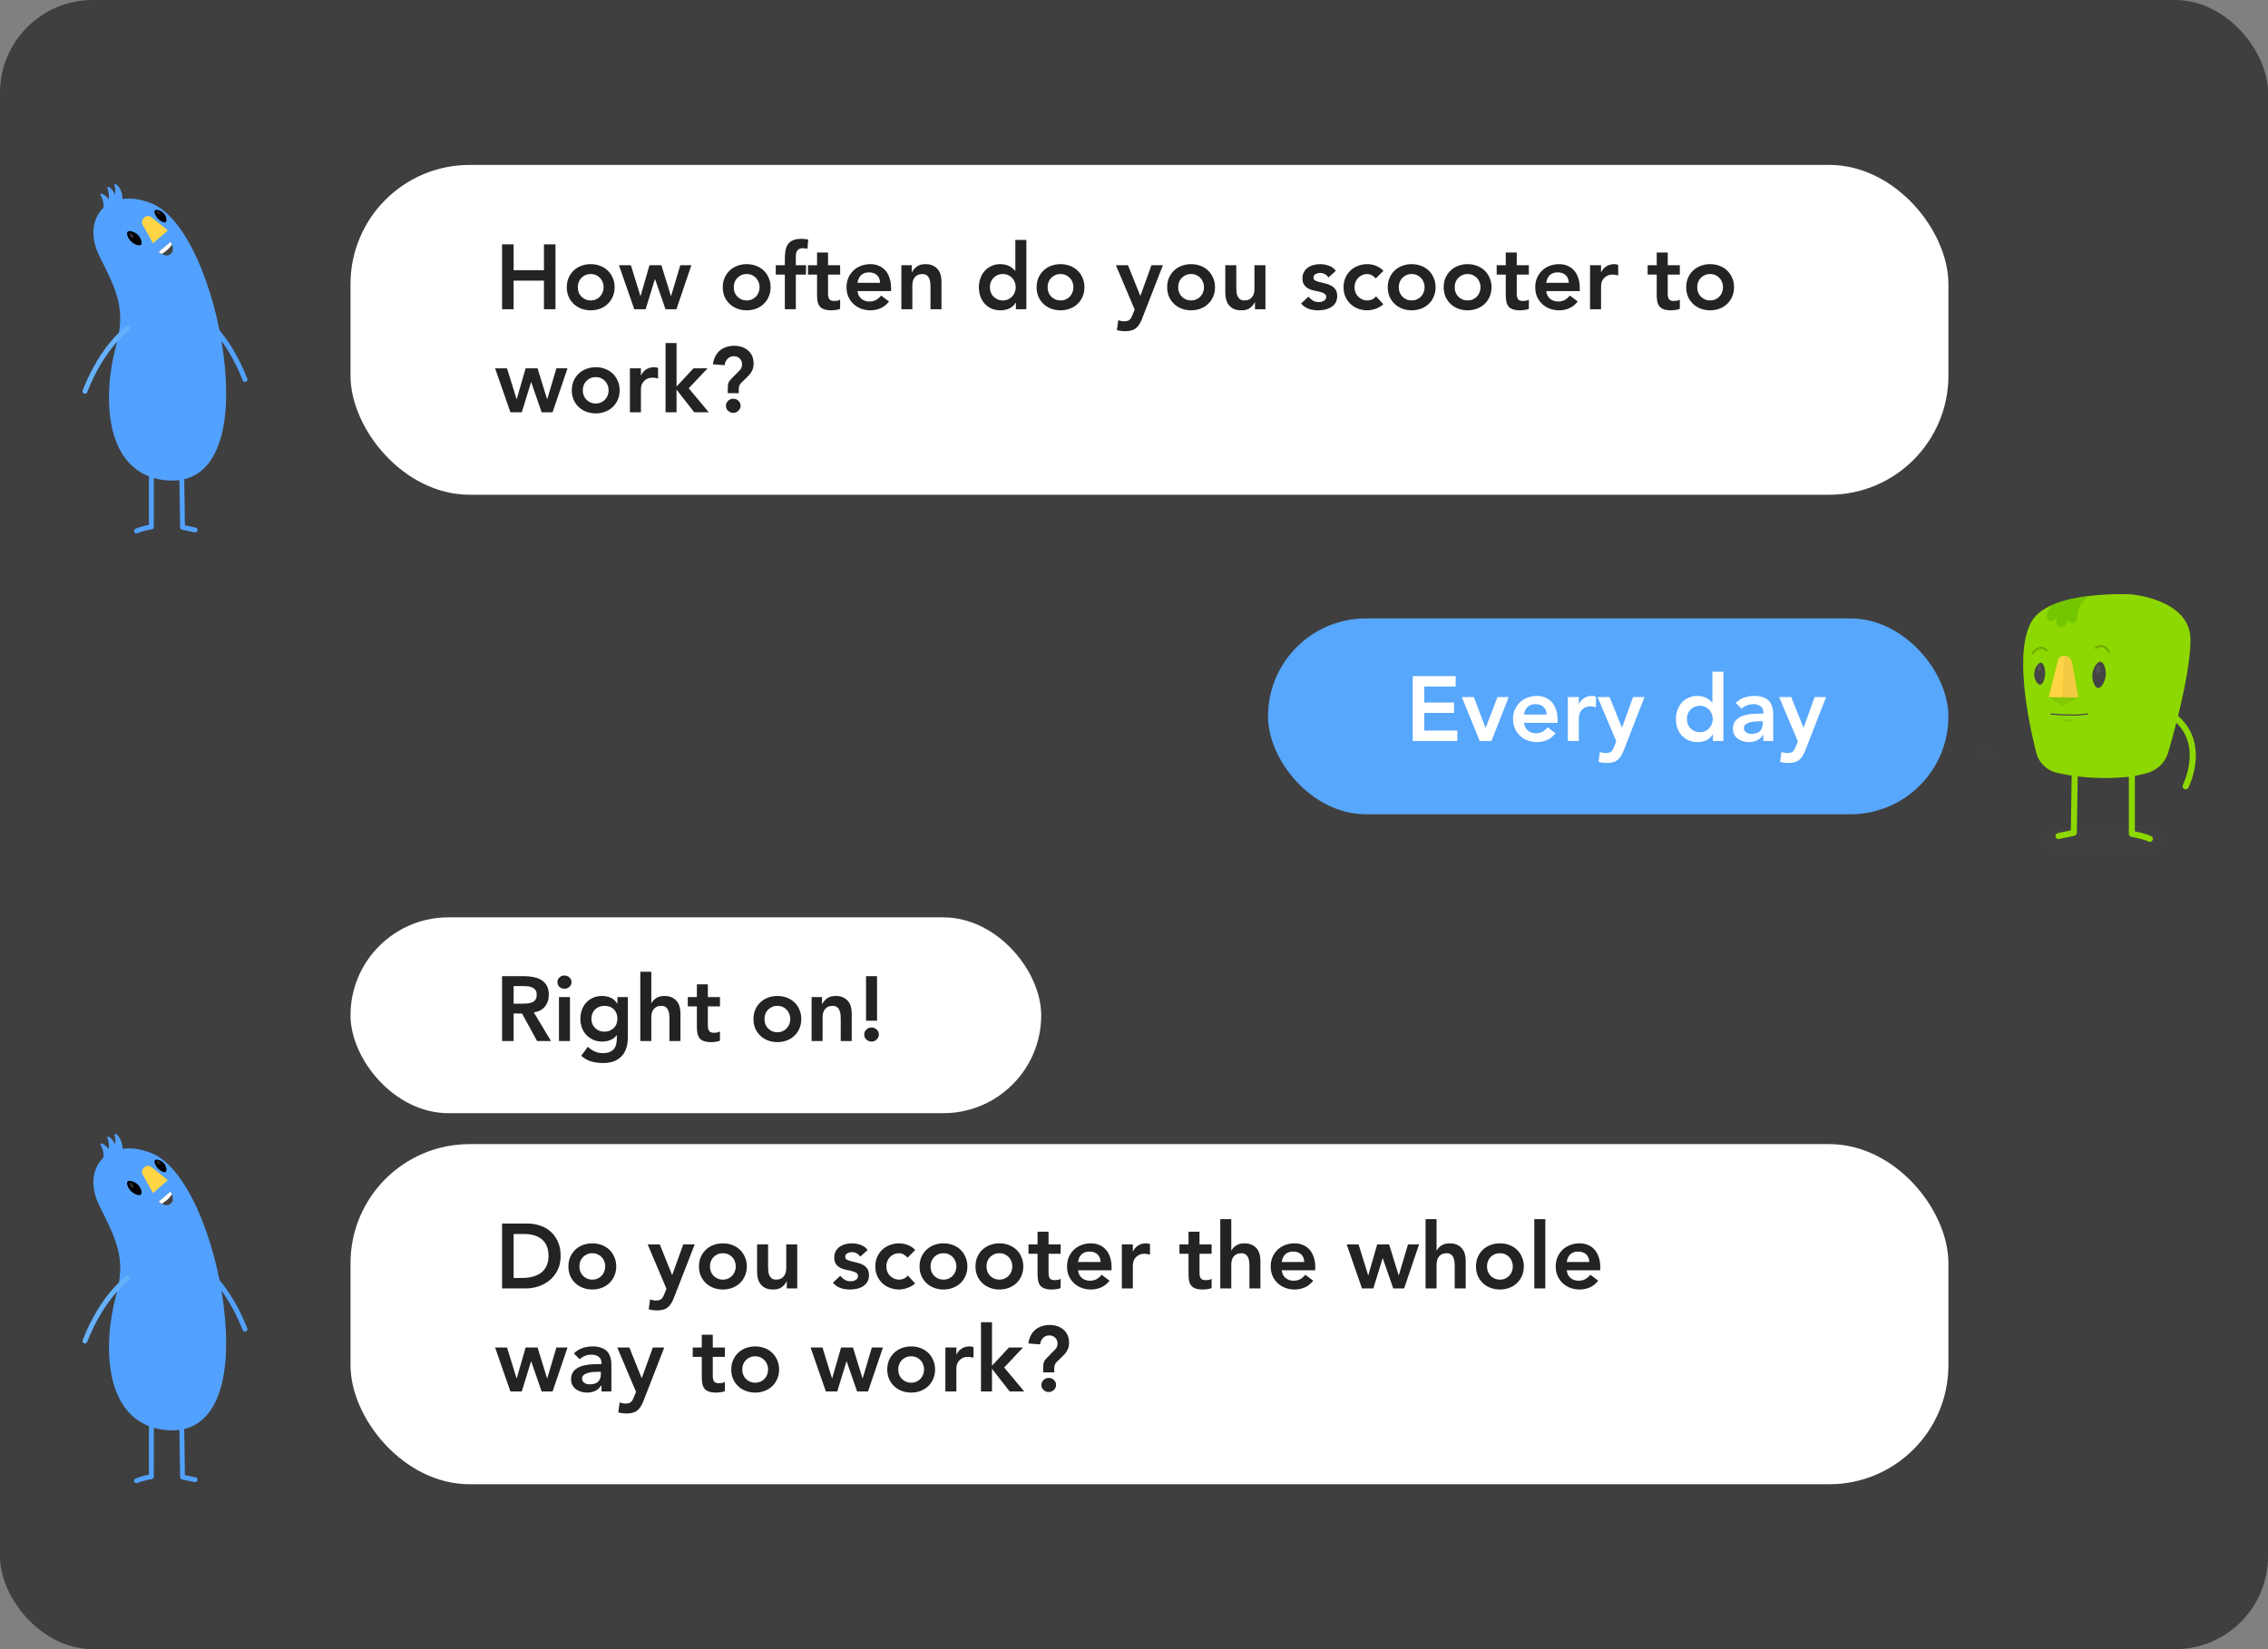 <svg width="220" height="160" viewBox="0 0 220 160" fill="none" xmlns="http://www.w3.org/2000/svg">
<rect x="0" y="0" width="220" height="160" fill="#808080" stroke="none"/>
<rect width="220" height="160" rx="9" fill="#3F3F3F"/>
<rect x="34" y="16" width="155" height="32" rx="11.556" fill="white"/>
<path d="M48.702 23.707H49.822V26.213H52.764V23.707H53.884V30H52.764V27.227H49.822V30H48.702V23.707ZM54.98 27.867C54.98 27.529 55.039 27.224 55.157 26.951C55.282 26.673 55.448 26.436 55.655 26.24C55.863 26.044 56.108 25.893 56.393 25.787C56.677 25.68 56.98 25.627 57.3 25.627C57.62 25.627 57.922 25.68 58.206 25.787C58.491 25.893 58.737 26.044 58.944 26.24C59.151 26.436 59.315 26.673 59.433 26.951C59.557 27.224 59.62 27.529 59.62 27.867C59.62 28.204 59.557 28.513 59.433 28.791C59.315 29.064 59.151 29.298 58.944 29.493C58.737 29.689 58.491 29.84 58.206 29.947C57.922 30.053 57.62 30.107 57.3 30.107C56.98 30.107 56.677 30.053 56.393 29.947C56.108 29.84 55.863 29.689 55.655 29.493C55.448 29.298 55.282 29.064 55.157 28.791C55.039 28.513 54.98 28.204 54.98 27.867ZM56.046 27.867C56.046 28.033 56.073 28.193 56.126 28.347C56.186 28.501 56.269 28.637 56.375 28.756C56.488 28.874 56.621 28.969 56.775 29.04C56.929 29.111 57.104 29.147 57.3 29.147C57.495 29.147 57.67 29.111 57.824 29.04C57.978 28.969 58.108 28.874 58.215 28.756C58.328 28.637 58.411 28.501 58.464 28.347C58.523 28.193 58.553 28.033 58.553 27.867C58.553 27.701 58.523 27.541 58.464 27.387C58.411 27.233 58.328 27.096 58.215 26.978C58.108 26.859 57.978 26.764 57.824 26.693C57.67 26.622 57.495 26.587 57.3 26.587C57.104 26.587 56.929 26.622 56.775 26.693C56.621 26.764 56.488 26.859 56.375 26.978C56.269 27.096 56.186 27.233 56.126 27.387C56.073 27.541 56.046 27.701 56.046 27.867ZM60.041 25.733H61.196L62.121 28.72H62.138L63.001 25.733H64.156L65.081 28.72H65.098L65.987 25.733H67.063L65.614 30H64.556L63.543 27.084H63.525L62.627 30H61.525L60.041 25.733ZM70.11 27.867C70.11 27.529 70.169 27.224 70.288 26.951C70.412 26.673 70.578 26.436 70.785 26.24C70.993 26.044 71.239 25.893 71.523 25.787C71.808 25.68 72.11 25.627 72.43 25.627C72.75 25.627 73.052 25.68 73.337 25.787C73.621 25.893 73.867 26.044 74.074 26.24C74.282 26.436 74.445 26.673 74.563 26.951C74.688 27.224 74.75 27.529 74.75 27.867C74.75 28.204 74.688 28.513 74.563 28.791C74.445 29.064 74.282 29.298 74.074 29.493C73.867 29.689 73.621 29.84 73.337 29.947C73.052 30.053 72.75 30.107 72.43 30.107C72.11 30.107 71.808 30.053 71.523 29.947C71.239 29.84 70.993 29.689 70.785 29.493C70.578 29.298 70.412 29.064 70.288 28.791C70.169 28.513 70.11 28.204 70.11 27.867ZM71.177 27.867C71.177 28.033 71.203 28.193 71.257 28.347C71.316 28.501 71.399 28.637 71.505 28.756C71.618 28.874 71.751 28.969 71.905 29.04C72.059 29.111 72.234 29.147 72.43 29.147C72.625 29.147 72.8 29.111 72.954 29.04C73.108 28.969 73.239 28.874 73.345 28.756C73.458 28.637 73.541 28.501 73.594 28.347C73.654 28.193 73.683 28.033 73.683 27.867C73.683 27.701 73.654 27.541 73.594 27.387C73.541 27.233 73.458 27.096 73.345 26.978C73.239 26.859 73.108 26.764 72.954 26.693C72.8 26.622 72.625 26.587 72.43 26.587C72.234 26.587 72.059 26.622 71.905 26.693C71.751 26.764 71.618 26.859 71.505 26.978C71.399 27.096 71.316 27.233 71.257 27.387C71.203 27.541 71.177 27.701 71.177 27.867ZM76.131 26.64H75.251V25.733H76.131V25.129C76.131 24.833 76.151 24.566 76.193 24.329C76.234 24.086 76.311 23.878 76.424 23.707C76.543 23.535 76.706 23.404 76.913 23.316C77.12 23.221 77.39 23.173 77.722 23.173C77.965 23.173 78.19 23.194 78.397 23.236L78.326 24.142C78.249 24.124 78.175 24.11 78.104 24.098C78.033 24.086 77.959 24.08 77.882 24.08C77.734 24.08 77.615 24.104 77.526 24.151C77.437 24.198 77.366 24.264 77.313 24.347C77.266 24.424 77.233 24.516 77.215 24.622C77.203 24.729 77.197 24.841 77.197 24.96V25.733H78.184V26.64H77.197V30H76.131V26.64ZM78.376 26.64V25.733H79.256V24.498H80.322V25.733H81.496V26.64H80.322V28.507C80.322 28.72 80.361 28.889 80.438 29.013C80.521 29.138 80.681 29.2 80.918 29.2C81.013 29.2 81.117 29.191 81.229 29.173C81.342 29.15 81.431 29.114 81.496 29.067V29.964C81.383 30.018 81.244 30.053 81.078 30.071C80.918 30.095 80.776 30.107 80.651 30.107C80.367 30.107 80.133 30.074 79.949 30.009C79.771 29.95 79.629 29.858 79.522 29.733C79.422 29.603 79.351 29.443 79.309 29.253C79.273 29.064 79.256 28.844 79.256 28.596V26.64H78.376ZM83.182 28.24C83.217 28.56 83.342 28.809 83.555 28.987C83.768 29.164 84.026 29.253 84.328 29.253C84.595 29.253 84.817 29.2 84.995 29.093C85.179 28.981 85.339 28.841 85.475 28.676L86.24 29.253C85.991 29.561 85.712 29.781 85.404 29.911C85.096 30.041 84.773 30.107 84.435 30.107C84.115 30.107 83.813 30.053 83.528 29.947C83.244 29.84 82.998 29.689 82.791 29.493C82.583 29.298 82.417 29.064 82.293 28.791C82.174 28.513 82.115 28.204 82.115 27.867C82.115 27.529 82.174 27.224 82.293 26.951C82.417 26.673 82.583 26.436 82.791 26.24C82.998 26.044 83.244 25.893 83.528 25.787C83.813 25.68 84.115 25.627 84.435 25.627C84.731 25.627 85.001 25.68 85.244 25.787C85.493 25.887 85.703 26.036 85.875 26.231C86.053 26.427 86.189 26.67 86.284 26.96C86.385 27.244 86.435 27.573 86.435 27.947V28.24H83.182ZM85.368 27.44C85.362 27.126 85.265 26.88 85.075 26.702C84.885 26.518 84.622 26.427 84.284 26.427C83.964 26.427 83.709 26.518 83.519 26.702C83.336 26.886 83.223 27.132 83.182 27.44H85.368ZM87.433 25.733H88.446V26.418H88.464C88.564 26.204 88.719 26.021 88.926 25.867C89.133 25.707 89.415 25.627 89.77 25.627C90.055 25.627 90.295 25.674 90.49 25.769C90.692 25.864 90.855 25.988 90.979 26.142C91.104 26.296 91.193 26.474 91.246 26.676C91.299 26.877 91.326 27.087 91.326 27.307V30H90.259V27.84C90.259 27.721 90.253 27.591 90.242 27.449C90.23 27.301 90.197 27.164 90.144 27.04C90.096 26.91 90.019 26.803 89.913 26.72C89.806 26.631 89.661 26.587 89.477 26.587C89.299 26.587 89.148 26.616 89.024 26.676C88.905 26.735 88.804 26.815 88.722 26.916C88.644 27.016 88.588 27.132 88.553 27.262C88.517 27.393 88.499 27.529 88.499 27.671V30H87.433V25.733ZM98.545 29.36H98.527C98.373 29.621 98.165 29.81 97.905 29.929C97.644 30.047 97.362 30.107 97.06 30.107C96.728 30.107 96.432 30.05 96.171 29.938C95.917 29.819 95.697 29.659 95.514 29.458C95.33 29.256 95.191 29.019 95.096 28.747C95.001 28.474 94.954 28.181 94.954 27.867C94.954 27.553 95.004 27.259 95.105 26.987C95.206 26.714 95.345 26.477 95.522 26.276C95.706 26.074 95.925 25.917 96.18 25.804C96.435 25.686 96.714 25.627 97.016 25.627C97.217 25.627 97.395 25.647 97.549 25.689C97.703 25.73 97.84 25.784 97.958 25.849C98.077 25.914 98.177 25.985 98.26 26.062C98.343 26.133 98.411 26.204 98.465 26.276H98.491V23.28H99.558V30H98.545V29.36ZM96.02 27.867C96.02 28.033 96.047 28.193 96.1 28.347C96.159 28.501 96.243 28.637 96.349 28.756C96.462 28.874 96.595 28.969 96.749 29.04C96.903 29.111 97.078 29.147 97.274 29.147C97.469 29.147 97.644 29.111 97.798 29.04C97.952 28.969 98.082 28.874 98.189 28.756C98.302 28.637 98.385 28.501 98.438 28.347C98.497 28.193 98.527 28.033 98.527 27.867C98.527 27.701 98.497 27.541 98.438 27.387C98.385 27.233 98.302 27.096 98.189 26.978C98.082 26.859 97.952 26.764 97.798 26.693C97.644 26.622 97.469 26.587 97.274 26.587C97.078 26.587 96.903 26.622 96.749 26.693C96.595 26.764 96.462 26.859 96.349 26.978C96.243 27.096 96.159 27.233 96.1 27.387C96.047 27.541 96.02 27.701 96.02 27.867ZM100.553 27.867C100.553 27.529 100.612 27.224 100.73 26.951C100.855 26.673 101.021 26.436 101.228 26.24C101.436 26.044 101.681 25.893 101.966 25.787C102.25 25.68 102.553 25.627 102.873 25.627C103.193 25.627 103.495 25.68 103.779 25.787C104.064 25.893 104.31 26.044 104.517 26.24C104.724 26.436 104.887 26.673 105.006 26.951C105.13 27.224 105.193 27.529 105.193 27.867C105.193 28.204 105.13 28.513 105.006 28.791C104.887 29.064 104.724 29.298 104.517 29.493C104.31 29.689 104.064 29.84 103.779 29.947C103.495 30.053 103.193 30.107 102.873 30.107C102.553 30.107 102.25 30.053 101.966 29.947C101.681 29.84 101.436 29.689 101.228 29.493C101.021 29.298 100.855 29.064 100.73 28.791C100.612 28.513 100.553 28.204 100.553 27.867ZM101.619 27.867C101.619 28.033 101.646 28.193 101.699 28.347C101.758 28.501 101.841 28.637 101.948 28.756C102.061 28.874 102.194 28.969 102.348 29.04C102.502 29.111 102.677 29.147 102.873 29.147C103.068 29.147 103.243 29.111 103.397 29.04C103.551 28.969 103.681 28.874 103.788 28.756C103.901 28.637 103.984 28.501 104.037 28.347C104.096 28.193 104.126 28.033 104.126 27.867C104.126 27.701 104.096 27.541 104.037 27.387C103.984 27.233 103.901 27.096 103.788 26.978C103.681 26.859 103.551 26.764 103.397 26.693C103.243 26.622 103.068 26.587 102.873 26.587C102.677 26.587 102.502 26.622 102.348 26.693C102.194 26.764 102.061 26.859 101.948 26.978C101.841 27.096 101.758 27.233 101.699 27.387C101.646 27.541 101.619 27.701 101.619 27.867ZM108.244 25.733H109.417L110.608 28.693H110.626L111.693 25.733H112.804L110.786 30.916C110.709 31.117 110.623 31.292 110.528 31.44C110.439 31.594 110.333 31.721 110.208 31.822C110.084 31.929 109.936 32.006 109.764 32.053C109.598 32.107 109.396 32.133 109.159 32.133C108.881 32.133 108.608 32.098 108.341 32.027L108.475 31.067C108.558 31.096 108.644 31.12 108.733 31.138C108.827 31.162 108.922 31.173 109.017 31.173C109.147 31.173 109.257 31.162 109.346 31.138C109.435 31.114 109.509 31.076 109.568 31.022C109.633 30.975 109.687 30.91 109.728 30.827C109.77 30.75 109.814 30.655 109.861 30.542L110.066 30.036L108.244 25.733ZM113.218 27.867C113.218 27.529 113.277 27.224 113.395 26.951C113.52 26.673 113.686 26.436 113.893 26.24C114.1 26.044 114.346 25.893 114.631 25.787C114.915 25.68 115.218 25.627 115.538 25.627C115.858 25.627 116.16 25.68 116.444 25.787C116.729 25.893 116.975 26.044 117.182 26.24C117.389 26.436 117.552 26.673 117.671 26.951C117.795 27.224 117.858 27.529 117.858 27.867C117.858 28.204 117.795 28.513 117.671 28.791C117.552 29.064 117.389 29.298 117.182 29.493C116.975 29.689 116.729 29.84 116.444 29.947C116.16 30.053 115.858 30.107 115.538 30.107C115.218 30.107 114.915 30.053 114.631 29.947C114.346 29.84 114.1 29.689 113.893 29.493C113.686 29.298 113.52 29.064 113.395 28.791C113.277 28.513 113.218 28.204 113.218 27.867ZM114.284 27.867C114.284 28.033 114.311 28.193 114.364 28.347C114.423 28.501 114.506 28.637 114.613 28.756C114.726 28.874 114.859 28.969 115.013 29.04C115.167 29.111 115.342 29.147 115.538 29.147C115.733 29.147 115.908 29.111 116.062 29.04C116.216 28.969 116.346 28.874 116.453 28.756C116.566 28.637 116.649 28.501 116.702 28.347C116.761 28.193 116.791 28.033 116.791 27.867C116.791 27.701 116.761 27.541 116.702 27.387C116.649 27.233 116.566 27.096 116.453 26.978C116.346 26.859 116.216 26.764 116.062 26.693C115.908 26.622 115.733 26.587 115.538 26.587C115.342 26.587 115.167 26.622 115.013 26.693C114.859 26.764 114.726 26.859 114.613 26.978C114.506 27.096 114.423 27.233 114.364 27.387C114.311 27.541 114.284 27.701 114.284 27.867ZM122.75 30H121.736V29.316H121.718C121.618 29.529 121.464 29.716 121.256 29.876C121.049 30.03 120.767 30.107 120.412 30.107C120.127 30.107 119.884 30.062 119.683 29.973C119.487 29.878 119.327 29.754 119.203 29.6C119.078 29.44 118.99 29.259 118.936 29.058C118.883 28.856 118.856 28.646 118.856 28.427V25.733H119.923V27.893C119.923 28.012 119.929 28.145 119.941 28.293C119.952 28.436 119.982 28.572 120.03 28.702C120.083 28.827 120.16 28.933 120.261 29.022C120.367 29.105 120.515 29.147 120.705 29.147C120.883 29.147 121.031 29.117 121.15 29.058C121.274 28.998 121.375 28.919 121.452 28.818C121.535 28.717 121.594 28.602 121.63 28.471C121.665 28.341 121.683 28.204 121.683 28.062V25.733H122.75V30ZM128.866 26.916C128.659 26.625 128.38 26.48 128.031 26.48C127.888 26.48 127.749 26.516 127.613 26.587C127.476 26.658 127.408 26.773 127.408 26.933C127.408 27.064 127.465 27.159 127.577 27.218C127.69 27.277 127.832 27.327 128.004 27.369C128.176 27.41 128.359 27.455 128.555 27.502C128.756 27.544 128.943 27.612 129.115 27.707C129.287 27.796 129.429 27.92 129.542 28.08C129.654 28.24 129.711 28.459 129.711 28.738C129.711 28.993 129.654 29.209 129.542 29.387C129.435 29.558 129.293 29.698 129.115 29.804C128.943 29.911 128.748 29.988 128.528 30.036C128.309 30.083 128.09 30.107 127.871 30.107C127.539 30.107 127.234 30.059 126.955 29.964C126.676 29.87 126.428 29.698 126.208 29.449L126.919 28.782C127.056 28.936 127.201 29.064 127.355 29.164C127.515 29.259 127.708 29.307 127.933 29.307C128.01 29.307 128.09 29.298 128.173 29.28C128.256 29.262 128.333 29.233 128.404 29.191C128.475 29.15 128.531 29.099 128.573 29.04C128.62 28.975 128.644 28.901 128.644 28.818C128.644 28.67 128.588 28.56 128.475 28.489C128.362 28.418 128.22 28.361 128.048 28.32C127.876 28.273 127.69 28.231 127.488 28.196C127.293 28.154 127.109 28.092 126.937 28.009C126.765 27.92 126.623 27.799 126.511 27.644C126.398 27.49 126.342 27.277 126.342 27.004C126.342 26.767 126.389 26.563 126.484 26.391C126.585 26.213 126.715 26.068 126.875 25.956C127.035 25.843 127.219 25.76 127.426 25.707C127.634 25.653 127.844 25.627 128.057 25.627C128.342 25.627 128.623 25.677 128.902 25.778C129.18 25.873 129.405 26.038 129.577 26.276L128.866 26.916ZM133.456 27.013C133.331 26.883 133.201 26.779 133.065 26.702C132.928 26.625 132.789 26.587 132.647 26.587C132.451 26.587 132.277 26.622 132.122 26.693C131.968 26.764 131.835 26.859 131.722 26.978C131.616 27.096 131.533 27.233 131.474 27.387C131.42 27.541 131.394 27.701 131.394 27.867C131.394 28.033 131.42 28.193 131.474 28.347C131.533 28.501 131.616 28.637 131.722 28.756C131.835 28.874 131.968 28.969 132.122 29.04C132.277 29.111 132.451 29.147 132.647 29.147C132.813 29.147 132.967 29.114 133.109 29.049C133.251 28.978 133.373 28.877 133.474 28.747L134.185 29.511C134.078 29.618 133.954 29.71 133.811 29.787C133.675 29.864 133.536 29.926 133.394 29.973C133.251 30.021 133.115 30.053 132.985 30.071C132.854 30.095 132.742 30.107 132.647 30.107C132.327 30.107 132.025 30.053 131.74 29.947C131.456 29.84 131.21 29.689 131.002 29.493C130.795 29.298 130.629 29.064 130.505 28.791C130.386 28.513 130.327 28.204 130.327 27.867C130.327 27.529 130.386 27.224 130.505 26.951C130.629 26.673 130.795 26.436 131.002 26.24C131.21 26.044 131.456 25.893 131.74 25.787C132.025 25.68 132.327 25.627 132.647 25.627C132.919 25.627 133.192 25.68 133.465 25.787C133.743 25.887 133.986 26.05 134.194 26.276L133.456 27.013ZM134.615 27.867C134.615 27.529 134.674 27.224 134.793 26.951C134.917 26.673 135.083 26.436 135.291 26.24C135.498 26.044 135.744 25.893 136.028 25.787C136.313 25.68 136.615 25.627 136.935 25.627C137.255 25.627 137.557 25.68 137.842 25.787C138.126 25.893 138.372 26.044 138.58 26.24C138.787 26.436 138.95 26.673 139.068 26.951C139.193 27.224 139.255 27.529 139.255 27.867C139.255 28.204 139.193 28.513 139.068 28.791C138.95 29.064 138.787 29.298 138.58 29.493C138.372 29.689 138.126 29.84 137.842 29.947C137.557 30.053 137.255 30.107 136.935 30.107C136.615 30.107 136.313 30.053 136.028 29.947C135.744 29.84 135.498 29.689 135.291 29.493C135.083 29.298 134.917 29.064 134.793 28.791C134.674 28.513 134.615 28.204 134.615 27.867ZM135.682 27.867C135.682 28.033 135.708 28.193 135.762 28.347C135.821 28.501 135.904 28.637 136.011 28.756C136.123 28.874 136.257 28.969 136.411 29.04C136.565 29.111 136.74 29.147 136.935 29.147C137.131 29.147 137.305 29.111 137.46 29.04C137.614 28.969 137.744 28.874 137.851 28.756C137.963 28.637 138.046 28.501 138.1 28.347C138.159 28.193 138.188 28.033 138.188 27.867C138.188 27.701 138.159 27.541 138.1 27.387C138.046 27.233 137.963 27.096 137.851 26.978C137.744 26.859 137.614 26.764 137.46 26.693C137.305 26.622 137.131 26.587 136.935 26.587C136.74 26.587 136.565 26.622 136.411 26.693C136.257 26.764 136.123 26.859 136.011 26.978C135.904 27.096 135.821 27.233 135.762 27.387C135.708 27.541 135.682 27.701 135.682 27.867ZM140.04 27.867C140.04 27.529 140.1 27.224 140.218 26.951C140.343 26.673 140.509 26.436 140.716 26.24C140.923 26.044 141.169 25.893 141.454 25.787C141.738 25.68 142.04 25.627 142.36 25.627C142.68 25.627 142.983 25.68 143.267 25.787C143.552 25.893 143.797 26.044 144.005 26.24C144.212 26.436 144.375 26.673 144.494 26.951C144.618 27.224 144.68 27.529 144.68 27.867C144.68 28.204 144.618 28.513 144.494 28.791C144.375 29.064 144.212 29.298 144.005 29.493C143.797 29.689 143.552 29.84 143.267 29.947C142.983 30.053 142.68 30.107 142.36 30.107C142.04 30.107 141.738 30.053 141.454 29.947C141.169 29.84 140.923 29.689 140.716 29.493C140.509 29.298 140.343 29.064 140.218 28.791C140.1 28.513 140.04 28.204 140.04 27.867ZM141.107 27.867C141.107 28.033 141.134 28.193 141.187 28.347C141.246 28.501 141.329 28.637 141.436 28.756C141.549 28.874 141.682 28.969 141.836 29.04C141.99 29.111 142.165 29.147 142.36 29.147C142.556 29.147 142.731 29.111 142.885 29.04C143.039 28.969 143.169 28.874 143.276 28.756C143.389 28.637 143.472 28.501 143.525 28.347C143.584 28.193 143.614 28.033 143.614 27.867C143.614 27.701 143.584 27.541 143.525 27.387C143.472 27.233 143.389 27.096 143.276 26.978C143.169 26.859 143.039 26.764 142.885 26.693C142.731 26.622 142.556 26.587 142.36 26.587C142.165 26.587 141.99 26.622 141.836 26.693C141.682 26.764 141.549 26.859 141.436 26.978C141.329 27.096 141.246 27.233 141.187 27.387C141.134 27.541 141.107 27.701 141.107 27.867ZM145.181 26.64V25.733H146.061V24.498H147.128V25.733H148.301V26.64H147.128V28.507C147.128 28.72 147.167 28.889 147.244 29.013C147.327 29.138 147.487 29.2 147.724 29.2C147.818 29.2 147.922 29.191 148.035 29.173C148.147 29.15 148.236 29.114 148.301 29.067V29.964C148.189 30.018 148.049 30.053 147.884 30.071C147.724 30.095 147.581 30.107 147.457 30.107C147.172 30.107 146.938 30.074 146.755 30.009C146.577 29.95 146.435 29.858 146.328 29.733C146.227 29.603 146.156 29.443 146.115 29.253C146.079 29.064 146.061 28.844 146.061 28.596V26.64H145.181ZM149.987 28.24C150.023 28.56 150.147 28.809 150.361 28.987C150.574 29.164 150.832 29.253 151.134 29.253C151.401 29.253 151.623 29.2 151.801 29.093C151.984 28.981 152.144 28.841 152.281 28.676L153.045 29.253C152.796 29.561 152.518 29.781 152.21 29.911C151.901 30.041 151.578 30.107 151.241 30.107C150.921 30.107 150.618 30.053 150.334 29.947C150.05 29.84 149.804 29.689 149.596 29.493C149.389 29.298 149.223 29.064 149.098 28.791C148.98 28.513 148.921 28.204 148.921 27.867C148.921 27.529 148.98 27.224 149.098 26.951C149.223 26.673 149.389 26.436 149.596 26.24C149.804 26.044 150.05 25.893 150.334 25.787C150.618 25.68 150.921 25.627 151.241 25.627C151.537 25.627 151.807 25.68 152.05 25.787C152.298 25.887 152.509 26.036 152.681 26.231C152.858 26.427 152.995 26.67 153.09 26.96C153.19 27.244 153.241 27.573 153.241 27.947V28.24H149.987ZM152.174 27.44C152.168 27.126 152.07 26.88 151.881 26.702C151.691 26.518 151.427 26.427 151.09 26.427C150.77 26.427 150.515 26.518 150.325 26.702C150.141 26.886 150.029 27.132 149.987 27.44H152.174ZM154.238 25.733H155.305V26.409H155.323C155.441 26.16 155.61 25.967 155.829 25.831C156.048 25.695 156.3 25.627 156.585 25.627C156.65 25.627 156.712 25.633 156.771 25.644C156.837 25.656 156.902 25.671 156.967 25.689V26.72C156.878 26.696 156.789 26.678 156.7 26.667C156.617 26.649 156.534 26.64 156.451 26.64C156.203 26.64 156.001 26.687 155.847 26.782C155.699 26.871 155.583 26.975 155.5 27.093C155.423 27.212 155.37 27.33 155.34 27.449C155.317 27.567 155.305 27.656 155.305 27.716V30H154.238V25.733ZM159.825 26.64V25.733H160.705V24.498H161.772V25.733H162.945V26.64H161.772V28.507C161.772 28.72 161.811 28.889 161.888 29.013C161.971 29.138 162.131 29.2 162.368 29.2C162.462 29.2 162.566 29.191 162.679 29.173C162.791 29.15 162.88 29.114 162.945 29.067V29.964C162.833 30.018 162.694 30.053 162.528 30.071C162.368 30.095 162.225 30.107 162.101 30.107C161.817 30.107 161.582 30.074 161.399 30.009C161.221 29.95 161.079 29.858 160.972 29.733C160.871 29.603 160.8 29.443 160.759 29.253C160.723 29.064 160.705 28.844 160.705 28.596V26.64H159.825ZM163.565 27.867C163.565 27.529 163.624 27.224 163.743 26.951C163.867 26.673 164.033 26.436 164.24 26.24C164.448 26.044 164.694 25.893 164.978 25.787C165.263 25.68 165.565 25.627 165.885 25.627C166.205 25.627 166.507 25.68 166.791 25.787C167.076 25.893 167.322 26.044 167.529 26.24C167.737 26.436 167.9 26.673 168.018 26.951C168.143 27.224 168.205 27.529 168.205 27.867C168.205 28.204 168.143 28.513 168.018 28.791C167.9 29.064 167.737 29.298 167.529 29.493C167.322 29.689 167.076 29.84 166.791 29.947C166.507 30.053 166.205 30.107 165.885 30.107C165.565 30.107 165.263 30.053 164.978 29.947C164.694 29.84 164.448 29.689 164.24 29.493C164.033 29.298 163.867 29.064 163.743 28.791C163.624 28.513 163.565 28.204 163.565 27.867ZM164.631 27.867C164.631 28.033 164.658 28.193 164.711 28.347C164.771 28.501 164.854 28.637 164.96 28.756C165.073 28.874 165.206 28.969 165.36 29.04C165.514 29.111 165.689 29.147 165.885 29.147C166.08 29.147 166.255 29.111 166.409 29.04C166.563 28.969 166.694 28.874 166.8 28.756C166.913 28.637 166.996 28.501 167.049 28.347C167.108 28.193 167.138 28.033 167.138 27.867C167.138 27.701 167.108 27.541 167.049 27.387C166.996 27.233 166.913 27.096 166.8 26.978C166.694 26.859 166.563 26.764 166.409 26.693C166.255 26.622 166.08 26.587 165.885 26.587C165.689 26.587 165.514 26.622 165.36 26.693C165.206 26.764 165.073 26.859 164.96 26.978C164.854 27.096 164.771 27.233 164.711 27.387C164.658 27.541 164.631 27.701 164.631 27.867ZM48.027 35.733H49.182L50.107 38.72H50.124L50.987 35.733H52.142L53.067 38.72H53.084L53.973 35.733H55.049L53.6 40H52.542L51.529 37.084H51.511L50.613 40H49.511L48.027 35.733ZM55.466 37.867C55.466 37.529 55.525 37.224 55.644 36.951C55.768 36.673 55.934 36.436 56.141 36.24C56.349 36.044 56.595 35.893 56.879 35.787C57.163 35.68 57.466 35.627 57.786 35.627C58.106 35.627 58.408 35.68 58.692 35.787C58.977 35.893 59.223 36.044 59.43 36.24C59.638 36.436 59.801 36.673 59.919 36.951C60.044 37.224 60.106 37.529 60.106 37.867C60.106 38.204 60.044 38.513 59.919 38.791C59.801 39.064 59.638 39.298 59.43 39.493C59.223 39.689 58.977 39.84 58.692 39.947C58.408 40.053 58.106 40.107 57.786 40.107C57.466 40.107 57.163 40.053 56.879 39.947C56.595 39.84 56.349 39.689 56.141 39.493C55.934 39.298 55.768 39.064 55.644 38.791C55.525 38.513 55.466 38.204 55.466 37.867ZM56.532 37.867C56.532 38.033 56.559 38.193 56.612 38.347C56.672 38.501 56.755 38.637 56.861 38.756C56.974 38.874 57.107 38.969 57.261 39.04C57.415 39.111 57.59 39.147 57.786 39.147C57.981 39.147 58.156 39.111 58.31 39.04C58.464 38.969 58.595 38.874 58.701 38.756C58.814 38.637 58.897 38.501 58.95 38.347C59.01 38.193 59.039 38.033 59.039 37.867C59.039 37.701 59.01 37.541 58.95 37.387C58.897 37.233 58.814 37.096 58.701 36.978C58.595 36.859 58.464 36.764 58.31 36.693C58.156 36.622 57.981 36.587 57.786 36.587C57.59 36.587 57.415 36.622 57.261 36.693C57.107 36.764 56.974 36.859 56.861 36.978C56.755 37.096 56.672 37.233 56.612 37.387C56.559 37.541 56.532 37.701 56.532 37.867ZM61.104 35.733H62.171V36.409H62.189C62.307 36.16 62.476 35.967 62.696 35.831C62.915 35.695 63.167 35.627 63.451 35.627C63.516 35.627 63.578 35.633 63.638 35.644C63.703 35.656 63.768 35.671 63.833 35.689V36.72C63.744 36.696 63.656 36.678 63.567 36.667C63.484 36.649 63.401 36.64 63.318 36.64C63.069 36.64 62.867 36.687 62.713 36.782C62.565 36.871 62.45 36.975 62.367 37.093C62.29 37.212 62.236 37.33 62.207 37.449C62.183 37.567 62.171 37.656 62.171 37.716V40H61.104V35.733ZM64.559 33.28H65.626V37.502L67.27 35.733H68.639L66.808 37.671L68.755 40H67.341L65.644 37.822H65.626V40H64.559V33.28ZM70.596 38.142V37.653C70.596 37.523 70.602 37.413 70.614 37.324C70.631 37.23 70.658 37.147 70.694 37.076C70.735 36.998 70.785 36.927 70.845 36.862C70.91 36.791 70.987 36.708 71.076 36.613L71.76 35.92C71.908 35.772 71.983 35.579 71.983 35.342C71.983 35.111 71.906 34.924 71.751 34.782C71.603 34.634 71.414 34.56 71.183 34.56C70.934 34.56 70.729 34.646 70.569 34.818C70.409 34.984 70.317 35.188 70.294 35.431L69.156 35.342C69.191 35.058 69.266 34.806 69.378 34.587C69.491 34.361 69.636 34.172 69.814 34.018C69.997 33.864 70.208 33.748 70.445 33.671C70.682 33.588 70.942 33.547 71.227 33.547C71.494 33.547 71.74 33.585 71.965 33.662C72.196 33.739 72.394 33.852 72.56 34C72.732 34.142 72.865 34.323 72.96 34.542C73.055 34.756 73.103 35.002 73.103 35.28C73.103 35.476 73.076 35.647 73.022 35.796C72.969 35.944 72.898 36.08 72.809 36.204C72.72 36.329 72.617 36.447 72.498 36.56C72.385 36.673 72.264 36.791 72.134 36.916C72.051 36.993 71.98 37.061 71.92 37.12C71.861 37.179 71.811 37.242 71.769 37.307C71.734 37.366 71.707 37.437 71.689 37.52C71.671 37.597 71.662 37.692 71.662 37.804V38.142H70.596ZM70.418 39.378C70.418 39.188 70.486 39.025 70.623 38.889C70.765 38.753 70.934 38.684 71.129 38.684C71.319 38.684 71.485 38.75 71.627 38.88C71.769 39.01 71.84 39.17 71.84 39.36C71.84 39.55 71.769 39.713 71.627 39.849C71.491 39.985 71.325 40.053 71.129 40.053C71.034 40.053 70.942 40.036 70.854 40C70.771 39.964 70.697 39.917 70.631 39.858C70.566 39.798 70.513 39.727 70.471 39.644C70.436 39.562 70.418 39.473 70.418 39.378Z" fill="#232323"/>
<rect x="34" y="89" width="67" height="19" rx="9.5" fill="white"/>
<path d="M48.702 94.707H50.889C51.191 94.707 51.481 94.736 51.76 94.796C52.044 94.849 52.296 94.944 52.516 95.08C52.735 95.216 52.91 95.4 53.04 95.631C53.17 95.862 53.236 96.156 53.236 96.511C53.236 96.967 53.108 97.35 52.853 97.658C52.604 97.966 52.246 98.153 51.778 98.218L53.449 101H52.098L50.64 98.333H49.822V101H48.702V94.707ZM50.693 97.373C50.853 97.373 51.013 97.367 51.173 97.356C51.333 97.338 51.478 97.302 51.609 97.249C51.745 97.19 51.855 97.104 51.938 96.991C52.021 96.873 52.062 96.71 52.062 96.502C52.062 96.319 52.024 96.17 51.947 96.058C51.87 95.945 51.769 95.862 51.644 95.809C51.52 95.75 51.381 95.711 51.227 95.693C51.078 95.676 50.933 95.667 50.791 95.667H49.822V97.373H50.693ZM54.221 96.733H55.288V101H54.221V96.733ZM54.07 95.284C54.07 95.113 54.132 94.964 54.257 94.84C54.387 94.71 54.55 94.644 54.746 94.644C54.941 94.644 55.104 94.707 55.234 94.831C55.371 94.95 55.439 95.101 55.439 95.284C55.439 95.468 55.371 95.622 55.234 95.747C55.104 95.865 54.941 95.924 54.746 95.924C54.55 95.924 54.387 95.862 54.257 95.738C54.132 95.607 54.07 95.456 54.07 95.284ZM60.904 96.733V100.618C60.904 101.003 60.856 101.35 60.761 101.658C60.666 101.972 60.518 102.236 60.317 102.449C60.121 102.668 59.872 102.837 59.57 102.956C59.268 103.074 58.91 103.133 58.495 103.133C58.098 103.133 57.721 103.083 57.366 102.982C57.01 102.881 56.681 102.698 56.379 102.431L57.019 101.56C57.232 101.756 57.455 101.907 57.686 102.013C57.917 102.12 58.184 102.173 58.486 102.173C58.741 102.173 58.954 102.138 59.126 102.067C59.303 101.996 59.443 101.898 59.544 101.773C59.65 101.649 59.724 101.498 59.766 101.32C59.813 101.148 59.837 100.956 59.837 100.742V100.431H59.819C59.665 100.639 59.461 100.796 59.206 100.902C58.951 101.003 58.69 101.053 58.423 101.053C58.103 101.053 57.813 100.997 57.552 100.884C57.292 100.766 57.066 100.609 56.877 100.413C56.693 100.218 56.551 99.987 56.45 99.72C56.349 99.453 56.299 99.169 56.299 98.867C56.299 98.553 56.346 98.259 56.441 97.987C56.536 97.714 56.675 97.477 56.859 97.276C57.043 97.074 57.262 96.917 57.517 96.804C57.778 96.686 58.074 96.627 58.406 96.627C58.708 96.627 58.989 96.686 59.25 96.804C59.511 96.923 59.718 97.113 59.872 97.373H59.89V96.733H60.904ZM58.628 97.587C58.438 97.587 58.267 97.619 58.112 97.684C57.958 97.744 57.825 97.83 57.712 97.942C57.606 98.049 57.52 98.182 57.455 98.342C57.395 98.496 57.366 98.668 57.366 98.858C57.366 99.03 57.395 99.19 57.455 99.338C57.52 99.486 57.609 99.616 57.721 99.729C57.834 99.841 57.967 99.93 58.121 99.996C58.275 100.061 58.441 100.093 58.619 100.093C58.815 100.093 58.989 100.061 59.144 99.996C59.303 99.93 59.437 99.844 59.544 99.738C59.656 99.625 59.742 99.492 59.801 99.338C59.861 99.184 59.89 99.018 59.89 98.84C59.89 98.467 59.778 98.164 59.552 97.933C59.327 97.702 59.019 97.587 58.628 97.587ZM63.178 97.329H63.196C63.279 97.151 63.424 96.991 63.631 96.849C63.845 96.701 64.117 96.627 64.449 96.627C64.734 96.627 64.974 96.674 65.169 96.769C65.371 96.864 65.534 96.988 65.658 97.142C65.782 97.296 65.871 97.474 65.925 97.676C65.978 97.877 66.005 98.087 66.005 98.307V101H64.938V98.84C64.938 98.722 64.932 98.591 64.92 98.449C64.908 98.301 64.876 98.164 64.823 98.04C64.775 97.91 64.698 97.803 64.591 97.72C64.485 97.631 64.34 97.587 64.156 97.587C63.978 97.587 63.827 97.616 63.703 97.676C63.584 97.735 63.483 97.815 63.4 97.916C63.323 98.016 63.267 98.132 63.231 98.262C63.196 98.393 63.178 98.529 63.178 98.671V101H62.111V94.28H63.178V97.329ZM66.718 97.64V96.733H67.598V95.498H68.664V96.733H69.838V97.64H68.664V99.507C68.664 99.72 68.703 99.889 68.78 100.013C68.863 100.138 69.023 100.2 69.26 100.2C69.355 100.2 69.459 100.191 69.571 100.173C69.684 100.15 69.773 100.114 69.838 100.067V100.964C69.725 101.018 69.586 101.053 69.42 101.071C69.26 101.095 69.118 101.107 68.993 101.107C68.709 101.107 68.475 101.074 68.291 101.009C68.113 100.95 67.971 100.858 67.864 100.733C67.764 100.603 67.693 100.443 67.651 100.253C67.616 100.064 67.598 99.844 67.598 99.596V97.64H66.718ZM73.087 98.867C73.087 98.529 73.147 98.224 73.265 97.951C73.389 97.673 73.555 97.436 73.763 97.24C73.97 97.044 74.216 96.893 74.501 96.787C74.785 96.68 75.087 96.627 75.407 96.627C75.727 96.627 76.029 96.68 76.314 96.787C76.598 96.893 76.844 97.044 77.052 97.24C77.259 97.436 77.422 97.673 77.541 97.951C77.665 98.224 77.727 98.529 77.727 98.867C77.727 99.204 77.665 99.513 77.541 99.791C77.422 100.064 77.259 100.298 77.052 100.493C76.844 100.689 76.598 100.84 76.314 100.947C76.029 101.053 75.727 101.107 75.407 101.107C75.087 101.107 74.785 101.053 74.501 100.947C74.216 100.84 73.97 100.689 73.763 100.493C73.555 100.298 73.389 100.064 73.265 99.791C73.147 99.513 73.087 99.204 73.087 98.867ZM74.154 98.867C74.154 99.033 74.181 99.193 74.234 99.347C74.293 99.501 74.376 99.637 74.483 99.756C74.595 99.874 74.729 99.969 74.883 100.04C75.037 100.111 75.212 100.147 75.407 100.147C75.603 100.147 75.778 100.111 75.932 100.04C76.086 99.969 76.216 99.874 76.323 99.756C76.435 99.637 76.518 99.501 76.572 99.347C76.631 99.193 76.661 99.033 76.661 98.867C76.661 98.701 76.631 98.541 76.572 98.387C76.518 98.233 76.435 98.096 76.323 97.978C76.216 97.859 76.086 97.764 75.932 97.693C75.778 97.622 75.603 97.587 75.407 97.587C75.212 97.587 75.037 97.622 74.883 97.693C74.729 97.764 74.595 97.859 74.483 97.978C74.376 98.096 74.293 98.233 74.234 98.387C74.181 98.541 74.154 98.701 74.154 98.867ZM78.726 96.733H79.739V97.418H79.757C79.858 97.204 80.012 97.021 80.219 96.867C80.427 96.707 80.708 96.627 81.064 96.627C81.348 96.627 81.588 96.674 81.784 96.769C81.985 96.864 82.148 96.988 82.273 97.142C82.397 97.296 82.486 97.474 82.539 97.676C82.593 97.877 82.619 98.087 82.619 98.307V101H81.553V98.84C81.553 98.722 81.547 98.591 81.535 98.449C81.523 98.301 81.49 98.164 81.437 98.04C81.39 97.91 81.313 97.803 81.206 97.72C81.099 97.631 80.954 97.587 80.77 97.587C80.593 97.587 80.442 97.616 80.317 97.676C80.199 97.735 80.098 97.815 80.015 97.916C79.938 98.016 79.882 98.132 79.846 98.262C79.81 98.393 79.793 98.529 79.793 98.671V101H78.726V96.733ZM85.075 99.027H84.008V94.707H85.075V99.027ZM83.83 100.378C83.83 100.188 83.898 100.025 84.035 99.889C84.177 99.753 84.346 99.684 84.541 99.684C84.731 99.684 84.897 99.75 85.039 99.88C85.181 100.01 85.252 100.17 85.252 100.36C85.252 100.55 85.181 100.713 85.039 100.849C84.903 100.985 84.737 101.053 84.541 101.053C84.446 101.053 84.355 101.036 84.266 101C84.183 100.964 84.109 100.917 84.043 100.858C83.978 100.799 83.925 100.727 83.883 100.644C83.848 100.561 83.83 100.473 83.83 100.378Z" fill="#232323"/>
<rect x="123" y="60" width="66" height="19" rx="9.5" fill="#57A7FC"/>
<path d="M137.035 65.596H141.204V66.609H138.155V68.156H141.044V69.169H138.155V70.876H141.364V71.889H137.035V65.596ZM141.794 67.622H142.958L144.096 70.609H144.114L145.26 67.622H146.354L144.674 71.889H143.536L141.794 67.622ZM147.834 70.129C147.87 70.449 147.994 70.698 148.208 70.876C148.421 71.053 148.679 71.142 148.981 71.142C149.248 71.142 149.47 71.089 149.648 70.982C149.831 70.87 149.991 70.73 150.128 70.564L150.892 71.142C150.643 71.45 150.365 71.67 150.056 71.8C149.748 71.93 149.425 71.996 149.088 71.996C148.768 71.996 148.465 71.942 148.181 71.836C147.896 71.729 147.65 71.578 147.443 71.382C147.236 71.187 147.07 70.953 146.945 70.68C146.827 70.401 146.768 70.093 146.768 69.756C146.768 69.418 146.827 69.113 146.945 68.84C147.07 68.561 147.236 68.325 147.443 68.129C147.65 67.933 147.896 67.782 148.181 67.676C148.465 67.569 148.768 67.516 149.088 67.516C149.384 67.516 149.653 67.569 149.896 67.676C150.145 67.776 150.356 67.924 150.528 68.12C150.705 68.316 150.842 68.558 150.936 68.849C151.037 69.133 151.088 69.462 151.088 69.836V70.129H147.834ZM150.021 69.329C150.015 69.015 149.917 68.769 149.728 68.591C149.538 68.407 149.274 68.316 148.936 68.316C148.616 68.316 148.362 68.407 148.172 68.591C147.988 68.775 147.876 69.021 147.834 69.329H150.021ZM152.085 67.622H153.152V68.298H153.169C153.288 68.049 153.457 67.856 153.676 67.72C153.895 67.584 154.147 67.516 154.432 67.516C154.497 67.516 154.559 67.522 154.618 67.533C154.684 67.545 154.749 67.56 154.814 67.578V68.609C154.725 68.585 154.636 68.567 154.547 68.556C154.464 68.538 154.381 68.529 154.298 68.529C154.049 68.529 153.848 68.576 153.694 68.671C153.546 68.76 153.43 68.864 153.347 68.982C153.27 69.101 153.217 69.219 153.187 69.338C153.164 69.456 153.152 69.545 153.152 69.605V71.889H152.085V67.622ZM154.962 67.622H156.135L157.327 70.582H157.344L158.411 67.622H159.522L157.504 72.805C157.427 73.006 157.341 73.181 157.247 73.329C157.158 73.483 157.051 73.61 156.927 73.711C156.802 73.818 156.654 73.895 156.482 73.942C156.316 73.996 156.115 74.022 155.878 74.022C155.599 74.022 155.327 73.987 155.06 73.916L155.193 72.956C155.276 72.985 155.362 73.009 155.451 73.027C155.546 73.05 155.641 73.062 155.735 73.062C155.866 73.062 155.975 73.05 156.064 73.027C156.153 73.003 156.227 72.965 156.287 72.911C156.352 72.864 156.405 72.799 156.447 72.716C156.488 72.638 156.532 72.544 156.58 72.431L156.784 71.924L154.962 67.622ZM166.157 71.249H166.139C165.985 71.51 165.778 71.699 165.517 71.818C165.257 71.936 164.975 71.996 164.673 71.996C164.341 71.996 164.045 71.939 163.784 71.827C163.529 71.708 163.31 71.548 163.126 71.347C162.942 71.145 162.803 70.908 162.708 70.636C162.614 70.363 162.566 70.07 162.566 69.756C162.566 69.442 162.617 69.148 162.717 68.876C162.818 68.603 162.957 68.366 163.135 68.165C163.319 67.963 163.538 67.806 163.793 67.693C164.048 67.575 164.326 67.516 164.628 67.516C164.83 67.516 165.008 67.536 165.162 67.578C165.316 67.619 165.452 67.673 165.571 67.738C165.689 67.803 165.79 67.874 165.873 67.951C165.956 68.022 166.024 68.093 166.077 68.165H166.104V65.169H167.171V71.889H166.157V71.249ZM163.633 69.756C163.633 69.921 163.659 70.082 163.713 70.236C163.772 70.39 163.855 70.526 163.962 70.644C164.074 70.763 164.208 70.858 164.362 70.929C164.516 71 164.691 71.036 164.886 71.036C165.082 71.036 165.257 71 165.411 70.929C165.565 70.858 165.695 70.763 165.802 70.644C165.914 70.526 165.997 70.39 166.051 70.236C166.11 70.082 166.139 69.921 166.139 69.756C166.139 69.59 166.11 69.43 166.051 69.276C165.997 69.121 165.914 68.985 165.802 68.867C165.695 68.748 165.565 68.653 165.411 68.582C165.257 68.511 165.082 68.476 164.886 68.476C164.691 68.476 164.516 68.511 164.362 68.582C164.208 68.653 164.074 68.748 163.962 68.867C163.855 68.985 163.772 69.121 163.713 69.276C163.659 69.43 163.633 69.59 163.633 69.756ZM171.045 71.302H171.018C170.864 71.545 170.669 71.723 170.432 71.836C170.195 71.942 169.934 71.996 169.65 71.996C169.454 71.996 169.261 71.969 169.072 71.916C168.888 71.862 168.722 71.782 168.574 71.676C168.432 71.569 168.316 71.436 168.227 71.276C168.138 71.116 168.094 70.929 168.094 70.716C168.094 70.484 168.135 70.289 168.218 70.129C168.301 69.963 168.411 69.827 168.547 69.72C168.69 69.607 168.852 69.519 169.036 69.453C169.22 69.388 169.41 69.341 169.605 69.311C169.807 69.276 170.008 69.255 170.21 69.249C170.411 69.237 170.601 69.231 170.778 69.231H171.045V69.116C171.045 68.849 170.953 68.65 170.77 68.52C170.586 68.384 170.352 68.316 170.067 68.316C169.842 68.316 169.632 68.357 169.436 68.44C169.241 68.517 169.072 68.624 168.93 68.76L168.37 68.2C168.607 67.957 168.882 67.782 169.196 67.676C169.516 67.569 169.845 67.516 170.183 67.516C170.485 67.516 170.74 67.551 170.947 67.622C171.155 67.687 171.327 67.773 171.463 67.88C171.599 67.987 171.703 68.111 171.774 68.253C171.851 68.39 171.904 68.529 171.934 68.671C171.97 68.813 171.99 68.953 171.996 69.089C172.002 69.219 172.005 69.335 172.005 69.436V71.889H171.045V71.302ZM170.983 69.978H170.761C170.612 69.978 170.447 69.984 170.263 69.996C170.079 70.007 169.904 70.037 169.738 70.085C169.578 70.126 169.442 70.191 169.33 70.28C169.217 70.363 169.161 70.481 169.161 70.636C169.161 70.736 169.181 70.822 169.223 70.893C169.27 70.959 169.33 71.015 169.401 71.062C169.472 71.11 169.552 71.145 169.641 71.169C169.73 71.187 169.818 71.196 169.907 71.196C170.275 71.196 170.544 71.11 170.716 70.938C170.894 70.76 170.983 70.52 170.983 70.218V69.978ZM172.575 67.622H173.748L174.939 70.582H174.957L176.024 67.622H177.135L175.117 72.805C175.04 73.006 174.954 73.181 174.859 73.329C174.771 73.483 174.664 73.61 174.539 73.711C174.415 73.818 174.267 73.895 174.095 73.942C173.929 73.996 173.728 74.022 173.491 74.022C173.212 74.022 172.939 73.987 172.673 73.916L172.806 72.956C172.889 72.985 172.975 73.009 173.064 73.027C173.159 73.05 173.253 73.062 173.348 73.062C173.479 73.062 173.588 73.05 173.677 73.027C173.766 73.003 173.84 72.965 173.899 72.911C173.965 72.864 174.018 72.799 174.059 72.716C174.101 72.638 174.145 72.544 174.193 72.431L174.397 71.924L172.575 67.622Z" fill="white"/>
<rect x="34" y="111" width="155" height="33" rx="11.556" fill="white"/>
<path d="M48.702 118.707H51.182C51.597 118.707 51.997 118.772 52.382 118.902C52.767 119.027 53.108 119.219 53.404 119.48C53.701 119.741 53.938 120.07 54.116 120.467C54.293 120.858 54.382 121.32 54.382 121.853C54.382 122.393 54.279 122.861 54.071 123.258C53.87 123.649 53.606 123.975 53.28 124.236C52.96 124.49 52.602 124.683 52.204 124.813C51.813 124.938 51.428 125 51.049 125H48.702V118.707ZM50.658 123.987C51.007 123.987 51.336 123.948 51.644 123.871C51.959 123.788 52.231 123.664 52.462 123.498C52.693 123.326 52.874 123.107 53.004 122.84C53.141 122.567 53.209 122.239 53.209 121.853C53.209 121.474 53.15 121.148 53.031 120.876C52.913 120.603 52.747 120.384 52.533 120.218C52.326 120.046 52.077 119.921 51.787 119.844C51.502 119.761 51.188 119.72 50.844 119.72H49.822V123.987H50.658ZM55.136 122.867C55.136 122.529 55.195 122.224 55.314 121.951C55.438 121.673 55.604 121.436 55.812 121.24C56.019 121.044 56.265 120.893 56.549 120.787C56.834 120.68 57.136 120.627 57.456 120.627C57.776 120.627 58.078 120.68 58.363 120.787C58.647 120.893 58.893 121.044 59.1 121.24C59.308 121.436 59.471 121.673 59.589 121.951C59.714 122.224 59.776 122.529 59.776 122.867C59.776 123.204 59.714 123.513 59.589 123.791C59.471 124.064 59.308 124.298 59.1 124.493C58.893 124.689 58.647 124.84 58.363 124.947C58.078 125.053 57.776 125.107 57.456 125.107C57.136 125.107 56.834 125.053 56.549 124.947C56.265 124.84 56.019 124.689 55.812 124.493C55.604 124.298 55.438 124.064 55.314 123.791C55.195 123.513 55.136 123.204 55.136 122.867ZM56.203 122.867C56.203 123.033 56.229 123.193 56.283 123.347C56.342 123.501 56.425 123.637 56.532 123.756C56.644 123.874 56.777 123.969 56.931 124.04C57.086 124.111 57.26 124.147 57.456 124.147C57.651 124.147 57.826 124.111 57.98 124.04C58.134 123.969 58.265 123.874 58.371 123.756C58.484 123.637 58.567 123.501 58.62 123.347C58.68 123.193 58.709 123.033 58.709 122.867C58.709 122.701 58.68 122.541 58.62 122.387C58.567 122.233 58.484 122.096 58.371 121.978C58.265 121.859 58.134 121.764 57.98 121.693C57.826 121.622 57.651 121.587 57.456 121.587C57.26 121.587 57.086 121.622 56.931 121.693C56.777 121.764 56.644 121.859 56.532 121.978C56.425 122.096 56.342 122.233 56.283 122.387C56.229 122.541 56.203 122.701 56.203 122.867ZM62.827 120.733H64L65.192 123.693H65.209L66.276 120.733H67.387L65.369 125.916C65.292 126.117 65.206 126.292 65.112 126.44C65.023 126.594 64.916 126.721 64.791 126.822C64.667 126.929 64.519 127.006 64.347 127.053C64.181 127.107 63.98 127.133 63.743 127.133C63.464 127.133 63.191 127.098 62.925 127.027L63.058 126.067C63.141 126.096 63.227 126.12 63.316 126.138C63.411 126.161 63.505 126.173 63.6 126.173C63.731 126.173 63.84 126.161 63.929 126.138C64.018 126.114 64.092 126.076 64.151 126.022C64.217 125.975 64.27 125.91 64.311 125.827C64.353 125.75 64.397 125.655 64.445 125.542L64.649 125.036L62.827 120.733ZM67.801 122.867C67.801 122.529 67.86 122.224 67.979 121.951C68.103 121.673 68.269 121.436 68.476 121.24C68.684 121.044 68.93 120.893 69.214 120.787C69.499 120.68 69.801 120.627 70.121 120.627C70.441 120.627 70.743 120.68 71.028 120.787C71.312 120.893 71.558 121.044 71.765 121.24C71.973 121.436 72.136 121.673 72.254 121.951C72.379 122.224 72.441 122.529 72.441 122.867C72.441 123.204 72.379 123.513 72.254 123.791C72.136 124.064 71.973 124.298 71.765 124.493C71.558 124.689 71.312 124.84 71.028 124.947C70.743 125.053 70.441 125.107 70.121 125.107C69.801 125.107 69.499 125.053 69.214 124.947C68.93 124.84 68.684 124.689 68.476 124.493C68.269 124.298 68.103 124.064 67.979 123.791C67.86 123.513 67.801 123.204 67.801 122.867ZM68.868 122.867C68.868 123.033 68.894 123.193 68.948 123.347C69.007 123.501 69.09 123.637 69.196 123.756C69.309 123.874 69.442 123.969 69.596 124.04C69.751 124.111 69.925 124.147 70.121 124.147C70.316 124.147 70.491 124.111 70.645 124.04C70.799 123.969 70.93 123.874 71.036 123.756C71.149 123.637 71.232 123.501 71.285 123.347C71.344 123.193 71.374 123.033 71.374 122.867C71.374 122.701 71.344 122.541 71.285 122.387C71.232 122.233 71.149 122.096 71.036 121.978C70.93 121.859 70.799 121.764 70.645 121.693C70.491 121.622 70.316 121.587 70.121 121.587C69.925 121.587 69.751 121.622 69.596 121.693C69.442 121.764 69.309 121.859 69.196 121.978C69.09 122.096 69.007 122.233 68.948 122.387C68.894 122.541 68.868 122.701 68.868 122.867ZM77.333 125H76.32V124.316H76.302C76.201 124.529 76.047 124.716 75.84 124.876C75.632 125.03 75.351 125.107 74.995 125.107C74.711 125.107 74.468 125.062 74.266 124.973C74.071 124.879 73.911 124.754 73.786 124.6C73.662 124.44 73.573 124.259 73.519 124.058C73.466 123.856 73.439 123.646 73.439 123.427V120.733H74.506V122.893C74.506 123.012 74.512 123.145 74.524 123.293C74.536 123.436 74.565 123.572 74.613 123.702C74.666 123.827 74.743 123.933 74.844 124.022C74.951 124.105 75.099 124.147 75.288 124.147C75.466 124.147 75.614 124.117 75.733 124.058C75.857 123.999 75.958 123.919 76.035 123.818C76.118 123.717 76.177 123.601 76.213 123.471C76.248 123.341 76.266 123.204 76.266 123.062V120.733H77.333V125ZM83.449 121.916C83.242 121.625 82.963 121.48 82.614 121.48C82.472 121.48 82.332 121.516 82.196 121.587C82.06 121.658 81.992 121.773 81.992 121.933C81.992 122.064 82.048 122.159 82.161 122.218C82.273 122.277 82.415 122.327 82.587 122.369C82.759 122.41 82.943 122.455 83.138 122.502C83.34 122.544 83.526 122.612 83.698 122.707C83.87 122.796 84.012 122.92 84.125 123.08C84.238 123.24 84.294 123.459 84.294 123.738C84.294 123.993 84.238 124.209 84.125 124.387C84.018 124.559 83.876 124.698 83.698 124.804C83.526 124.911 83.331 124.988 83.112 125.036C82.892 125.083 82.673 125.107 82.454 125.107C82.122 125.107 81.817 125.059 81.538 124.964C81.26 124.87 81.011 124.698 80.792 124.449L81.503 123.782C81.639 123.936 81.784 124.064 81.938 124.164C82.098 124.259 82.291 124.307 82.516 124.307C82.593 124.307 82.673 124.298 82.756 124.28C82.839 124.262 82.916 124.233 82.987 124.191C83.058 124.15 83.115 124.099 83.156 124.04C83.204 123.975 83.227 123.901 83.227 123.818C83.227 123.67 83.171 123.56 83.058 123.489C82.946 123.418 82.803 123.361 82.632 123.32C82.46 123.273 82.273 123.231 82.072 123.196C81.876 123.154 81.692 123.092 81.521 123.009C81.349 122.92 81.207 122.799 81.094 122.644C80.981 122.49 80.925 122.277 80.925 122.004C80.925 121.767 80.972 121.563 81.067 121.391C81.168 121.213 81.298 121.068 81.458 120.956C81.618 120.843 81.802 120.76 82.009 120.707C82.217 120.653 82.427 120.627 82.641 120.627C82.925 120.627 83.207 120.677 83.485 120.778C83.763 120.873 83.989 121.039 84.161 121.276L83.449 121.916ZM88.039 122.013C87.915 121.883 87.784 121.779 87.648 121.702C87.512 121.625 87.372 121.587 87.23 121.587C87.035 121.587 86.86 121.622 86.706 121.693C86.552 121.764 86.418 121.859 86.306 121.978C86.199 122.096 86.116 122.233 86.057 122.387C86.004 122.541 85.977 122.701 85.977 122.867C85.977 123.033 86.004 123.193 86.057 123.347C86.116 123.501 86.199 123.637 86.306 123.756C86.418 123.874 86.552 123.969 86.706 124.04C86.86 124.111 87.035 124.147 87.23 124.147C87.396 124.147 87.55 124.114 87.692 124.049C87.835 123.978 87.956 123.877 88.057 123.747L88.768 124.511C88.661 124.618 88.537 124.71 88.395 124.787C88.258 124.864 88.119 124.926 87.977 124.973C87.835 125.021 87.698 125.053 87.568 125.071C87.438 125.095 87.325 125.107 87.23 125.107C86.91 125.107 86.608 125.053 86.323 124.947C86.039 124.84 85.793 124.689 85.586 124.493C85.378 124.298 85.212 124.064 85.088 123.791C84.969 123.513 84.91 123.204 84.91 122.867C84.91 122.529 84.969 122.224 85.088 121.951C85.212 121.673 85.378 121.436 85.586 121.24C85.793 121.044 86.039 120.893 86.323 120.787C86.608 120.68 86.91 120.627 87.23 120.627C87.503 120.627 87.775 120.68 88.048 120.787C88.326 120.887 88.57 121.05 88.777 121.276L88.039 122.013ZM89.198 122.867C89.198 122.529 89.258 122.224 89.376 121.951C89.501 121.673 89.667 121.436 89.874 121.24C90.081 121.044 90.327 120.893 90.612 120.787C90.896 120.68 91.198 120.627 91.518 120.627C91.838 120.627 92.141 120.68 92.425 120.787C92.71 120.893 92.955 121.044 93.163 121.24C93.37 121.436 93.533 121.673 93.652 121.951C93.776 122.224 93.838 122.529 93.838 122.867C93.838 123.204 93.776 123.513 93.652 123.791C93.533 124.064 93.37 124.298 93.163 124.493C92.955 124.689 92.71 124.84 92.425 124.947C92.141 125.053 91.838 125.107 91.518 125.107C91.198 125.107 90.896 125.053 90.612 124.947C90.327 124.84 90.081 124.689 89.874 124.493C89.667 124.298 89.501 124.064 89.376 123.791C89.258 123.513 89.198 123.204 89.198 122.867ZM90.265 122.867C90.265 123.033 90.292 123.193 90.345 123.347C90.404 123.501 90.487 123.637 90.594 123.756C90.707 123.874 90.84 123.969 90.994 124.04C91.148 124.111 91.323 124.147 91.518 124.147C91.714 124.147 91.889 124.111 92.043 124.04C92.197 123.969 92.327 123.874 92.434 123.756C92.547 123.637 92.629 123.501 92.683 123.347C92.742 123.193 92.772 123.033 92.772 122.867C92.772 122.701 92.742 122.541 92.683 122.387C92.629 122.233 92.547 122.096 92.434 121.978C92.327 121.859 92.197 121.764 92.043 121.693C91.889 121.622 91.714 121.587 91.518 121.587C91.323 121.587 91.148 121.622 90.994 121.693C90.84 121.764 90.707 121.859 90.594 121.978C90.487 122.096 90.404 122.233 90.345 122.387C90.292 122.541 90.265 122.701 90.265 122.867ZM94.624 122.867C94.624 122.529 94.683 122.224 94.802 121.951C94.926 121.673 95.092 121.436 95.299 121.24C95.507 121.044 95.753 120.893 96.037 120.787C96.322 120.68 96.624 120.627 96.944 120.627C97.264 120.627 97.566 120.68 97.85 120.787C98.135 120.893 98.381 121.044 98.588 121.24C98.796 121.436 98.959 121.673 99.077 121.951C99.201 122.224 99.264 122.529 99.264 122.867C99.264 123.204 99.201 123.513 99.077 123.791C98.959 124.064 98.796 124.298 98.588 124.493C98.381 124.689 98.135 124.84 97.85 124.947C97.566 125.053 97.264 125.107 96.944 125.107C96.624 125.107 96.322 125.053 96.037 124.947C95.753 124.84 95.507 124.689 95.299 124.493C95.092 124.298 94.926 124.064 94.802 123.791C94.683 123.513 94.624 123.204 94.624 122.867ZM95.69 122.867C95.69 123.033 95.717 123.193 95.77 123.347C95.83 123.501 95.913 123.637 96.019 123.756C96.132 123.874 96.265 123.969 96.419 124.04C96.573 124.111 96.748 124.147 96.944 124.147C97.139 124.147 97.314 124.111 97.468 124.04C97.622 123.969 97.753 123.874 97.859 123.756C97.972 123.637 98.055 123.501 98.108 123.347C98.168 123.193 98.197 123.033 98.197 122.867C98.197 122.701 98.168 122.541 98.108 122.387C98.055 122.233 97.972 122.096 97.859 121.978C97.753 121.859 97.622 121.764 97.468 121.693C97.314 121.622 97.139 121.587 96.944 121.587C96.748 121.587 96.573 121.622 96.419 121.693C96.265 121.764 96.132 121.859 96.019 121.978C95.913 122.096 95.83 122.233 95.77 122.387C95.717 122.541 95.69 122.701 95.69 122.867ZM99.765 121.64V120.733H100.645V119.498H101.711V120.733H102.885V121.64H101.711V123.507C101.711 123.72 101.75 123.889 101.827 124.013C101.91 124.138 102.07 124.2 102.307 124.2C102.402 124.2 102.505 124.191 102.618 124.173C102.731 124.15 102.819 124.114 102.885 124.067V124.964C102.772 125.018 102.633 125.053 102.467 125.071C102.307 125.095 102.165 125.107 102.04 125.107C101.756 125.107 101.522 125.074 101.338 125.009C101.16 124.95 101.018 124.858 100.911 124.733C100.811 124.603 100.739 124.443 100.698 124.253C100.662 124.064 100.645 123.844 100.645 123.596V121.64H99.765ZM104.571 123.24C104.606 123.56 104.731 123.809 104.944 123.987C105.157 124.164 105.415 124.253 105.717 124.253C105.984 124.253 106.206 124.2 106.384 124.093C106.568 123.981 106.728 123.841 106.864 123.676L107.628 124.253C107.38 124.561 107.101 124.781 106.793 124.911C106.485 125.041 106.162 125.107 105.824 125.107C105.504 125.107 105.202 125.053 104.917 124.947C104.633 124.84 104.387 124.689 104.18 124.493C103.972 124.298 103.806 124.064 103.682 123.791C103.563 123.513 103.504 123.204 103.504 122.867C103.504 122.529 103.563 122.224 103.682 121.951C103.806 121.673 103.972 121.436 104.18 121.24C104.387 121.044 104.633 120.893 104.917 120.787C105.202 120.68 105.504 120.627 105.824 120.627C106.12 120.627 106.39 120.68 106.633 120.787C106.882 120.887 107.092 121.036 107.264 121.231C107.442 121.427 107.578 121.67 107.673 121.96C107.774 122.244 107.824 122.573 107.824 122.947V123.24H104.571ZM106.757 122.44C106.751 122.126 106.654 121.88 106.464 121.702C106.274 121.519 106.011 121.427 105.673 121.427C105.353 121.427 105.098 121.519 104.908 121.702C104.725 121.886 104.612 122.132 104.571 122.44H106.757ZM108.821 120.733H109.888V121.409H109.906C110.024 121.16 110.193 120.967 110.413 120.831C110.632 120.695 110.884 120.627 111.168 120.627C111.233 120.627 111.296 120.633 111.355 120.644C111.42 120.656 111.485 120.671 111.55 120.689V121.72C111.461 121.696 111.373 121.679 111.284 121.667C111.201 121.649 111.118 121.64 111.035 121.64C110.786 121.64 110.584 121.687 110.43 121.782C110.282 121.871 110.167 121.975 110.084 122.093C110.007 122.212 109.953 122.33 109.924 122.449C109.9 122.567 109.888 122.656 109.888 122.716V125H108.821V120.733ZM114.409 121.64V120.733H115.289V119.498H116.355V120.733H117.529V121.64H116.355V123.507C116.355 123.72 116.394 123.889 116.471 124.013C116.554 124.138 116.714 124.2 116.951 124.2C117.046 124.2 117.149 124.191 117.262 124.173C117.375 124.15 117.464 124.114 117.529 124.067V124.964C117.416 125.018 117.277 125.053 117.111 125.071C116.951 125.095 116.809 125.107 116.684 125.107C116.4 125.107 116.166 125.074 115.982 125.009C115.804 124.95 115.662 124.858 115.555 124.733C115.455 124.603 115.384 124.443 115.342 124.253C115.307 124.064 115.289 123.844 115.289 123.596V121.64H114.409ZM119.437 121.329H119.455C119.537 121.151 119.683 120.991 119.89 120.849C120.103 120.701 120.376 120.627 120.708 120.627C120.992 120.627 121.232 120.674 121.428 120.769C121.629 120.864 121.792 120.988 121.917 121.142C122.041 121.296 122.13 121.474 122.183 121.676C122.237 121.877 122.263 122.087 122.263 122.307V125H121.197V122.84C121.197 122.721 121.191 122.591 121.179 122.449C121.167 122.301 121.135 122.164 121.081 122.04C121.034 121.91 120.957 121.803 120.85 121.72C120.743 121.631 120.598 121.587 120.415 121.587C120.237 121.587 120.086 121.616 119.961 121.676C119.843 121.735 119.742 121.815 119.659 121.916C119.582 122.016 119.526 122.132 119.49 122.262C119.455 122.393 119.437 122.529 119.437 122.671V125H118.37V118.28H119.437V121.329ZM124.328 123.24C124.363 123.56 124.488 123.809 124.701 123.987C124.914 124.164 125.172 124.253 125.474 124.253C125.741 124.253 125.963 124.2 126.141 124.093C126.325 123.981 126.485 123.841 126.621 123.676L127.385 124.253C127.136 124.561 126.858 124.781 126.55 124.911C126.242 125.041 125.919 125.107 125.581 125.107C125.261 125.107 124.959 125.053 124.674 124.947C124.39 124.84 124.144 124.689 123.936 124.493C123.729 124.298 123.563 124.064 123.439 123.791C123.32 123.513 123.261 123.204 123.261 122.867C123.261 122.529 123.32 122.224 123.439 121.951C123.563 121.673 123.729 121.436 123.936 121.24C124.144 121.044 124.39 120.893 124.674 120.787C124.959 120.68 125.261 120.627 125.581 120.627C125.877 120.627 126.147 120.68 126.39 120.787C126.639 120.887 126.849 121.036 127.021 121.231C127.199 121.427 127.335 121.67 127.43 121.96C127.531 122.244 127.581 122.573 127.581 122.947V123.24H124.328ZM126.514 122.44C126.508 122.126 126.411 121.88 126.221 121.702C126.031 121.519 125.768 121.427 125.43 121.427C125.11 121.427 124.855 121.519 124.665 121.702C124.482 121.886 124.369 122.132 124.328 122.44H126.514ZM130.631 120.733H131.786L132.711 123.72H132.729L133.591 120.733H134.746L135.671 123.72H135.689L136.578 120.733H137.653L136.204 125H135.146L134.133 122.084H134.115L133.218 125H132.115L130.631 120.733ZM139.35 121.329H139.368C139.451 121.151 139.596 120.991 139.803 120.849C140.017 120.701 140.289 120.627 140.621 120.627C140.905 120.627 141.145 120.674 141.341 120.769C141.543 120.864 141.705 120.988 141.83 121.142C141.954 121.296 142.043 121.474 142.097 121.676C142.15 121.877 142.177 122.087 142.177 122.307V125H141.11V122.84C141.11 122.721 141.104 122.591 141.092 122.449C141.08 122.301 141.048 122.164 140.994 122.04C140.947 121.91 140.87 121.803 140.763 121.72C140.657 121.631 140.511 121.587 140.328 121.587C140.15 121.587 139.999 121.616 139.874 121.676C139.756 121.735 139.655 121.815 139.572 121.916C139.495 122.016 139.439 122.132 139.403 122.262C139.368 122.393 139.35 122.529 139.35 122.671V125H138.283V118.28H139.35V121.329ZM143.174 122.867C143.174 122.529 143.233 122.224 143.352 121.951C143.476 121.673 143.642 121.436 143.85 121.24C144.057 121.044 144.303 120.893 144.587 120.787C144.872 120.68 145.174 120.627 145.494 120.627C145.814 120.627 146.116 120.68 146.401 120.787C146.685 120.893 146.931 121.044 147.139 121.24C147.346 121.436 147.509 121.673 147.627 121.951C147.752 122.224 147.814 122.529 147.814 122.867C147.814 123.204 147.752 123.513 147.627 123.791C147.509 124.064 147.346 124.298 147.139 124.493C146.931 124.689 146.685 124.84 146.401 124.947C146.116 125.053 145.814 125.107 145.494 125.107C145.174 125.107 144.872 125.053 144.587 124.947C144.303 124.84 144.057 124.689 143.85 124.493C143.642 124.298 143.476 124.064 143.352 123.791C143.233 123.513 143.174 123.204 143.174 122.867ZM144.241 122.867C144.241 123.033 144.267 123.193 144.321 123.347C144.38 123.501 144.463 123.637 144.57 123.756C144.682 123.874 144.816 123.969 144.97 124.04C145.124 124.111 145.299 124.147 145.494 124.147C145.69 124.147 145.864 124.111 146.019 124.04C146.173 123.969 146.303 123.874 146.41 123.756C146.522 123.637 146.605 123.501 146.659 123.347C146.718 123.193 146.747 123.033 146.747 122.867C146.747 122.701 146.718 122.541 146.659 122.387C146.605 122.233 146.522 122.096 146.41 121.978C146.303 121.859 146.173 121.764 146.019 121.693C145.864 121.622 145.69 121.587 145.494 121.587C145.299 121.587 145.124 121.622 144.97 121.693C144.816 121.764 144.682 121.859 144.57 121.978C144.463 122.096 144.38 122.233 144.321 122.387C144.267 122.541 144.241 122.701 144.241 122.867ZM148.831 118.28H149.897V125H148.831V118.28ZM151.975 123.24C152.011 123.56 152.135 123.809 152.348 123.987C152.562 124.164 152.82 124.253 153.122 124.253C153.388 124.253 153.611 124.2 153.788 124.093C153.972 123.981 154.132 123.841 154.268 123.676L155.033 124.253C154.784 124.561 154.506 124.781 154.197 124.911C153.889 125.041 153.566 125.107 153.228 125.107C152.908 125.107 152.606 125.053 152.322 124.947C152.037 124.84 151.791 124.689 151.584 124.493C151.377 124.298 151.211 124.064 151.086 123.791C150.968 123.513 150.908 123.204 150.908 122.867C150.908 122.529 150.968 122.224 151.086 121.951C151.211 121.673 151.377 121.436 151.584 121.24C151.791 121.044 152.037 120.893 152.322 120.787C152.606 120.68 152.908 120.627 153.228 120.627C153.525 120.627 153.794 120.68 154.037 120.787C154.286 120.887 154.497 121.036 154.668 121.231C154.846 121.427 154.983 121.67 155.077 121.96C155.178 122.244 155.228 122.573 155.228 122.947V123.24H151.975ZM154.162 122.44C154.156 122.126 154.058 121.88 153.868 121.702C153.679 121.519 153.415 121.427 153.077 121.427C152.757 121.427 152.503 121.519 152.313 121.702C152.129 121.886 152.017 122.132 151.975 122.44H154.162ZM48.027 130.733H49.182L50.107 133.72H50.124L50.987 130.733H52.142L53.067 133.72H53.084L53.973 130.733H55.049L53.6 135H52.542L51.529 132.084H51.511L50.613 135H49.511L48.027 130.733ZM58.346 134.413H58.319C58.165 134.656 57.969 134.834 57.732 134.947C57.495 135.053 57.235 135.107 56.95 135.107C56.755 135.107 56.562 135.08 56.372 135.027C56.189 134.973 56.023 134.893 55.875 134.787C55.732 134.68 55.617 134.547 55.528 134.387C55.439 134.227 55.395 134.04 55.395 133.827C55.395 133.596 55.436 133.4 55.519 133.24C55.602 133.074 55.712 132.938 55.848 132.831C55.99 132.719 56.153 132.63 56.337 132.564C56.521 132.499 56.71 132.452 56.906 132.422C57.107 132.387 57.309 132.366 57.51 132.36C57.712 132.348 57.901 132.342 58.079 132.342H58.346V132.227C58.346 131.96 58.254 131.761 58.07 131.631C57.886 131.495 57.652 131.427 57.368 131.427C57.143 131.427 56.932 131.468 56.737 131.551C56.541 131.628 56.372 131.735 56.23 131.871L55.67 131.311C55.907 131.068 56.183 130.893 56.497 130.787C56.817 130.68 57.146 130.627 57.483 130.627C57.786 130.627 58.041 130.662 58.248 130.733C58.455 130.799 58.627 130.884 58.764 130.991C58.9 131.098 59.004 131.222 59.075 131.364C59.152 131.501 59.205 131.64 59.235 131.782C59.27 131.924 59.291 132.064 59.297 132.2C59.303 132.33 59.306 132.446 59.306 132.547V135H58.346V134.413ZM58.283 133.089H58.061C57.913 133.089 57.747 133.095 57.563 133.107C57.38 133.119 57.205 133.148 57.039 133.196C56.879 133.237 56.743 133.302 56.63 133.391C56.518 133.474 56.461 133.593 56.461 133.747C56.461 133.847 56.482 133.933 56.523 134.004C56.571 134.07 56.63 134.126 56.701 134.173C56.772 134.221 56.852 134.256 56.941 134.28C57.03 134.298 57.119 134.307 57.208 134.307C57.575 134.307 57.845 134.221 58.017 134.049C58.195 133.871 58.283 133.631 58.283 133.329V133.089ZM59.876 130.733H61.049L62.24 133.693H62.258L63.325 130.733H64.436L62.418 135.916C62.341 136.117 62.255 136.292 62.16 136.44C62.071 136.594 61.965 136.721 61.84 136.822C61.716 136.929 61.568 137.006 61.396 137.053C61.23 137.107 61.028 137.133 60.791 137.133C60.513 137.133 60.24 137.098 59.973 137.027L60.107 136.067C60.19 136.096 60.276 136.12 60.364 136.138C60.459 136.161 60.554 136.173 60.649 136.173C60.779 136.173 60.889 136.161 60.978 136.138C61.067 136.114 61.141 136.076 61.2 136.022C61.265 135.975 61.319 135.91 61.36 135.827C61.402 135.75 61.446 135.655 61.493 135.542L61.698 135.036L59.876 130.733ZM67.195 131.64V130.733H68.075V129.498H69.142V130.733H70.315V131.64H69.142V133.507C69.142 133.72 69.18 133.889 69.257 134.013C69.34 134.138 69.5 134.2 69.737 134.2C69.832 134.2 69.936 134.191 70.049 134.173C70.161 134.15 70.25 134.114 70.315 134.067V134.964C70.203 135.018 70.063 135.053 69.897 135.071C69.737 135.095 69.595 135.107 69.471 135.107C69.186 135.107 68.952 135.074 68.769 135.009C68.591 134.95 68.448 134.858 68.342 134.733C68.241 134.603 68.17 134.443 68.129 134.253C68.093 134.064 68.075 133.844 68.075 133.596V131.64H67.195ZM70.934 132.867C70.934 132.529 70.994 132.224 71.112 131.951C71.237 131.673 71.403 131.436 71.61 131.24C71.817 131.044 72.063 130.893 72.348 130.787C72.632 130.68 72.934 130.627 73.254 130.627C73.575 130.627 73.877 130.68 74.161 130.787C74.446 130.893 74.692 131.044 74.899 131.24C75.106 131.436 75.269 131.673 75.388 131.951C75.512 132.224 75.575 132.529 75.575 132.867C75.575 133.204 75.512 133.513 75.388 133.791C75.269 134.064 75.106 134.298 74.899 134.493C74.692 134.689 74.446 134.84 74.161 134.947C73.877 135.053 73.575 135.107 73.254 135.107C72.934 135.107 72.632 135.053 72.348 134.947C72.063 134.84 71.817 134.689 71.61 134.493C71.403 134.298 71.237 134.064 71.112 133.791C70.994 133.513 70.934 133.204 70.934 132.867ZM72.001 132.867C72.001 133.033 72.028 133.193 72.081 133.347C72.14 133.501 72.223 133.637 72.33 133.756C72.443 133.874 72.576 133.969 72.73 134.04C72.884 134.111 73.059 134.147 73.254 134.147C73.45 134.147 73.625 134.111 73.779 134.04C73.933 133.969 74.063 133.874 74.17 133.756C74.283 133.637 74.366 133.501 74.419 133.347C74.478 133.193 74.508 133.033 74.508 132.867C74.508 132.701 74.478 132.541 74.419 132.387C74.366 132.233 74.283 132.096 74.17 131.978C74.063 131.859 73.933 131.764 73.779 131.693C73.625 131.622 73.45 131.587 73.254 131.587C73.059 131.587 72.884 131.622 72.73 131.693C72.576 131.764 72.443 131.859 72.33 131.978C72.223 132.096 72.14 132.233 72.081 132.387C72.028 132.541 72.001 132.701 72.001 132.867ZM78.626 130.733H79.781L80.706 133.72H80.723L81.586 130.733H82.741L83.666 133.72H83.683L84.572 130.733H85.648L84.199 135H83.141L82.128 132.084H82.11L81.212 135H80.11L78.626 130.733ZM86.065 132.867C86.065 132.529 86.124 132.224 86.243 131.951C86.367 131.673 86.533 131.436 86.74 131.24C86.948 131.044 87.194 130.893 87.478 130.787C87.763 130.68 88.065 130.627 88.385 130.627C88.705 130.627 89.007 130.68 89.291 130.787C89.576 130.893 89.822 131.044 90.029 131.24C90.237 131.436 90.4 131.673 90.518 131.951C90.642 132.224 90.705 132.529 90.705 132.867C90.705 133.204 90.642 133.513 90.518 133.791C90.4 134.064 90.237 134.298 90.029 134.493C89.822 134.689 89.576 134.84 89.291 134.947C89.007 135.053 88.705 135.107 88.385 135.107C88.065 135.107 87.763 135.053 87.478 134.947C87.194 134.84 86.948 134.689 86.74 134.493C86.533 134.298 86.367 134.064 86.243 133.791C86.124 133.513 86.065 133.204 86.065 132.867ZM87.131 132.867C87.131 133.033 87.158 133.193 87.211 133.347C87.271 133.501 87.354 133.637 87.46 133.756C87.573 133.874 87.706 133.969 87.86 134.04C88.014 134.111 88.189 134.147 88.385 134.147C88.58 134.147 88.755 134.111 88.909 134.04C89.063 133.969 89.194 133.874 89.3 133.756C89.413 133.637 89.496 133.501 89.549 133.347C89.608 133.193 89.638 133.033 89.638 132.867C89.638 132.701 89.608 132.541 89.549 132.387C89.496 132.233 89.413 132.096 89.3 131.978C89.194 131.859 89.063 131.764 88.909 131.693C88.755 131.622 88.58 131.587 88.385 131.587C88.189 131.587 88.014 131.622 87.86 131.693C87.706 131.764 87.573 131.859 87.46 131.978C87.354 132.096 87.271 132.233 87.211 132.387C87.158 132.541 87.131 132.701 87.131 132.867ZM91.703 130.733H92.77V131.409H92.788C92.906 131.16 93.075 130.967 93.294 130.831C93.514 130.695 93.766 130.627 94.05 130.627C94.115 130.627 94.177 130.633 94.237 130.644C94.302 130.656 94.367 130.671 94.432 130.689V131.72C94.343 131.696 94.254 131.679 94.166 131.667C94.083 131.649 94 131.64 93.917 131.64C93.668 131.64 93.466 131.687 93.312 131.782C93.164 131.871 93.049 131.975 92.966 132.093C92.889 132.212 92.835 132.33 92.806 132.449C92.782 132.567 92.77 132.656 92.77 132.716V135H91.703V130.733ZM95.158 128.28H96.225V132.502L97.869 130.733H99.238L97.407 132.671L99.354 135H97.941L96.243 132.822H96.225V135H95.158V128.28ZM101.195 133.142V132.653C101.195 132.523 101.201 132.413 101.213 132.324C101.23 132.23 101.257 132.147 101.293 132.076C101.334 131.999 101.384 131.927 101.444 131.862C101.509 131.791 101.586 131.708 101.675 131.613L102.359 130.92C102.507 130.772 102.581 130.579 102.581 130.342C102.581 130.111 102.504 129.924 102.35 129.782C102.202 129.634 102.013 129.56 101.781 129.56C101.533 129.56 101.328 129.646 101.168 129.818C101.008 129.984 100.916 130.188 100.893 130.431L99.755 130.342C99.79 130.058 99.864 129.806 99.977 129.587C100.09 129.361 100.235 129.172 100.413 129.018C100.596 128.864 100.807 128.748 101.044 128.671C101.281 128.588 101.541 128.547 101.826 128.547C102.093 128.547 102.338 128.585 102.564 128.662C102.795 128.739 102.993 128.852 103.159 129C103.331 129.142 103.464 129.323 103.559 129.542C103.654 129.756 103.701 130.001 103.701 130.28C103.701 130.476 103.675 130.647 103.621 130.796C103.568 130.944 103.497 131.08 103.408 131.204C103.319 131.329 103.216 131.447 103.097 131.56C102.984 131.673 102.863 131.791 102.733 131.916C102.65 131.993 102.578 132.061 102.519 132.12C102.46 132.179 102.41 132.241 102.368 132.307C102.333 132.366 102.306 132.437 102.288 132.52C102.27 132.597 102.261 132.692 102.261 132.804V133.142H101.195ZM101.017 134.378C101.017 134.188 101.085 134.025 101.221 133.889C101.364 133.753 101.533 133.684 101.728 133.684C101.918 133.684 102.084 133.75 102.226 133.88C102.368 134.01 102.439 134.17 102.439 134.36C102.439 134.55 102.368 134.713 102.226 134.849C102.09 134.985 101.924 135.053 101.728 135.053C101.633 135.053 101.541 135.036 101.453 135C101.37 134.964 101.296 134.917 101.23 134.858C101.165 134.799 101.112 134.727 101.07 134.644C101.035 134.561 101.017 134.473 101.017 134.378Z" fill="#232323"/>
<g opacity="0.25">
<g opacity="0.25">
<path opacity="0.25" d="M11.8 51.465C11.8 51.75 12.215 52.01 12.898 52.208C13.708 52.44 14.885 52.59 16.203 52.59C17.36 52.59 18.331 52.365 19.089 52.291C19.916 52.209 20.373 51.791 20.373 51.465C20.373 51.14 19.679 50.838 18.822 50.621C18.104 50.44 17.217 50.441 16.087 50.441C14.732 50.441 13.898 50.597 12.784 50.737C12.245 50.804 11.8 51.19 11.8 51.465Z" fill="black"/>
</g>
</g>
<path d="M15.976 46.586C9.908 45.872 10.002 38.109 11.255 33.565C12.239 29.997 11.333 28.218 9.659 24.875C7.787 21.136 10.55 18.069 14.691 19.728C18.09 21.089 20.817 27.923 21.669 34.325C22.557 40.99 21.396 47.196 15.976 46.586Z" fill="#52A1FF"/>
<path d="M15.361 21.254C15.098 20.996 14.889 20.552 15.03 20.412C15.171 20.272 15.725 20.43 15.972 20.8C16.14 21.048 16.212 21.437 16.071 21.549C15.93 21.661 15.559 21.448 15.361 21.254Z" fill="black"/>
<g opacity="0.8">
<g opacity="0.8">
<path opacity="0.8" d="M15.315 20.727C15.231 20.653 15.161 20.521 15.2 20.477C15.238 20.433 15.396 20.477 15.479 20.593C15.533 20.665 15.574 20.771 15.532 20.807C15.49 20.843 15.376 20.785 15.313 20.729" fill="#565656"/>
</g>
</g>
<path d="M13.966 21.142L14.018 21.097C14.107 21.016 14.221 20.968 14.341 20.962C14.461 20.956 14.579 20.991 14.676 21.063L16.287 22.357L14.839 23.604L13.824 21.782C13.771 21.676 13.755 21.556 13.78 21.441C13.805 21.326 13.869 21.222 13.961 21.148" fill="#FFD545"/>
<g opacity="0.1">
<g opacity="0.1">
<path opacity="0.1" d="M15.843 23.351L16.287 22.358L14.845 23.598L15.843 23.351Z" fill="#444444"/>
</g>
</g>
<path d="M13.667 23.745C13.494 23.907 12.96 23.697 12.658 23.365C12.412 23.094 12.225 22.637 12.381 22.48C12.537 22.322 13.108 22.49 13.423 22.834C13.679 23.117 13.834 23.592 13.672 23.745" fill="black"/>
<g opacity="0.8">
<g opacity="0.8">
<path opacity="0.8" d="M12.949 23.075C12.891 23.124 12.717 23.05 12.631 22.939C12.557 22.85 12.504 22.701 12.556 22.652C12.608 22.604 12.788 22.666 12.883 22.781C12.96 22.875 12.998 23.028 12.949 23.075Z" fill="#565656"/>
</g>
</g>
<g opacity="0.2">
<g opacity="0.2">
<path opacity="0.2" d="M11.456 22.401C11.448 22.408 11.438 22.413 11.427 22.416C11.409 22.42 11.39 22.417 11.374 22.407C11.359 22.398 11.347 22.383 11.343 22.365C11.311 22.271 11.301 22.172 11.314 22.074C11.326 21.976 11.361 21.882 11.414 21.799C11.472 21.73 11.542 21.673 11.622 21.632C11.701 21.591 11.788 21.566 11.877 21.559C11.896 21.558 11.914 21.565 11.928 21.577C11.941 21.59 11.95 21.607 11.951 21.625C11.952 21.634 11.951 21.643 11.948 21.652C11.945 21.66 11.941 21.668 11.934 21.675C11.928 21.682 11.921 21.688 11.913 21.691C11.905 21.695 11.896 21.698 11.887 21.698C11.747 21.71 11.618 21.776 11.527 21.882C11.486 21.949 11.461 22.024 11.452 22.101C11.444 22.179 11.453 22.258 11.479 22.331C11.482 22.344 11.482 22.357 11.478 22.369C11.474 22.381 11.467 22.392 11.457 22.401" fill="black"/>
</g>
</g>
<g opacity="0.2">
<g opacity="0.2">
<path opacity="0.2" d="M14.532 19.723C14.524 19.731 14.514 19.736 14.503 19.739C14.493 19.741 14.482 19.742 14.471 19.74C14.22 19.683 14.029 19.705 13.904 19.803C13.857 19.843 13.82 19.892 13.793 19.947C13.766 20.001 13.751 20.061 13.747 20.122C13.747 20.14 13.74 20.158 13.727 20.171C13.714 20.184 13.696 20.191 13.678 20.191C13.659 20.191 13.642 20.184 13.629 20.171C13.616 20.158 13.608 20.14 13.608 20.122C13.612 20.04 13.632 19.96 13.667 19.887C13.703 19.814 13.754 19.749 13.816 19.697C13.975 19.569 14.206 19.539 14.501 19.604C14.51 19.606 14.518 19.61 14.526 19.615C14.534 19.62 14.54 19.627 14.545 19.635C14.55 19.642 14.553 19.651 14.555 19.66C14.556 19.669 14.556 19.678 14.554 19.688C14.551 19.702 14.543 19.715 14.532 19.724" fill="black"/>
</g>
</g>
<g opacity="0.05">
<g opacity="0.05">
<path opacity="0.05" d="M13.972 21.137L15.566 22.977L14.839 23.604L13.829 21.787C13.774 21.68 13.758 21.558 13.784 21.44C13.809 21.323 13.874 21.218 13.967 21.142" fill="black"/>
</g>
</g>
<path d="M16.516 23.46C16.516 23.46 16.54 23.483 15.399 24.423C15.399 24.423 16.06 25.077 16.577 24.622C17.04 24.21 16.537 23.482 16.537 23.482" fill="#444444"/>
<path d="M16.517 23.46L16.537 23.482C16.598 23.56 16.645 23.648 16.676 23.741C16.563 23.901 16.437 24.051 16.299 24.189C16.107 24.352 15.905 24.503 15.696 24.643C15.587 24.584 15.487 24.51 15.399 24.423C16.541 23.483 16.517 23.46 16.517 23.46Z" fill="white"/>
<path d="M23.86 37.024L23.846 37.031C23.817 37.043 23.786 37.049 23.755 37.048C23.724 37.048 23.693 37.041 23.664 37.029C23.635 37.016 23.61 36.998 23.588 36.975C23.567 36.952 23.55 36.925 23.54 36.895C21.889 32.664 19.505 30.923 19.481 30.906C19.43 30.869 19.395 30.814 19.385 30.752C19.375 30.69 19.39 30.626 19.426 30.575C19.462 30.524 19.518 30.49 19.58 30.479C19.642 30.469 19.705 30.484 19.756 30.52C19.858 30.592 22.274 32.349 23.982 36.724C24.005 36.779 24.006 36.841 23.985 36.897C23.963 36.953 23.92 36.998 23.866 37.024" fill="#52A1FF"/>
<path d="M8.133 38.177C8.079 38.15 8.038 38.105 8.016 38.049C7.995 37.993 7.995 37.932 8.017 37.876C9.719 33.5 12.134 31.741 12.235 31.668C12.261 31.65 12.289 31.637 12.32 31.63C12.35 31.623 12.381 31.622 12.412 31.627C12.443 31.632 12.472 31.643 12.499 31.659C12.525 31.676 12.548 31.697 12.566 31.723C12.584 31.748 12.597 31.777 12.604 31.807C12.611 31.837 12.612 31.869 12.607 31.899C12.602 31.93 12.591 31.959 12.574 31.986C12.558 32.012 12.536 32.035 12.511 32.053C12.487 32.069 10.104 33.814 8.459 38.047C8.449 38.077 8.432 38.104 8.411 38.127C8.389 38.15 8.364 38.168 8.335 38.181C8.306 38.194 8.275 38.2 8.244 38.2C8.213 38.201 8.182 38.195 8.153 38.183L8.139 38.177" fill="#65B1FC"/>
<path d="M9.914 20.678C9.914 20.678 10.323 19.919 9.745 18.915C9.736 18.9 9.732 18.882 9.733 18.864C9.734 18.846 9.741 18.829 9.752 18.815C9.763 18.802 9.779 18.791 9.796 18.786C9.813 18.781 9.831 18.781 9.848 18.787C10.101 18.874 10.522 19.122 10.807 19.837C11.147 20.693 9.914 20.678 9.914 20.678Z" fill="#52A1FF"/>
<path d="M10.278 20.015C10.278 20.015 10.813 19.337 10.418 18.247C10.412 18.231 10.411 18.213 10.415 18.195C10.42 18.178 10.43 18.163 10.443 18.151C10.456 18.14 10.473 18.132 10.491 18.13C10.508 18.128 10.526 18.131 10.542 18.14C10.773 18.268 11.147 18.587 11.303 19.34C11.49 20.243 10.278 20.015 10.278 20.015Z" fill="#52A1FF"/>
<path d="M10.796 19.709C10.796 19.709 11.396 19.088 11.11 17.965C11.105 17.948 11.106 17.929 11.113 17.913C11.119 17.896 11.13 17.881 11.144 17.871C11.159 17.861 11.176 17.855 11.194 17.855C11.212 17.855 11.229 17.86 11.244 17.87C11.463 18.022 11.802 18.375 11.882 19.143C11.979 20.061 10.796 19.713 10.796 19.713" fill="#52A1FF"/>
<path d="M13.267 51.745C13.301 51.745 13.335 51.738 13.366 51.723C13.856 51.492 14.711 51.359 14.721 51.358C14.776 51.349 14.826 51.32 14.862 51.278C14.899 51.236 14.919 51.182 14.92 51.126V44.254C14.92 44.191 14.895 44.131 14.85 44.087C14.806 44.042 14.746 44.018 14.683 44.018C14.62 44.018 14.56 44.042 14.515 44.087C14.471 44.131 14.446 44.191 14.446 44.254V50.923C14.008 51 13.579 51.124 13.167 51.293C13.11 51.309 13.061 51.346 13.031 51.397C13.001 51.447 12.991 51.508 13.003 51.565C13.016 51.623 13.05 51.674 13.1 51.707C13.148 51.74 13.208 51.754 13.267 51.744" fill="#52A1FF"/>
<path d="M18.908 51.647C18.97 51.654 19.031 51.635 19.079 51.597C19.127 51.558 19.158 51.502 19.165 51.44C19.171 51.379 19.153 51.317 19.114 51.269C19.076 51.221 19.019 51.19 18.958 51.184L17.938 50.966C17.931 50.456 17.91 48.989 17.888 47.52C17.871 46.464 17.857 45.621 17.846 45.016C17.839 44.669 17.833 44.387 17.827 44.186C17.815 43.782 17.814 43.748 17.711 43.677C17.659 43.642 17.595 43.63 17.533 43.642C17.472 43.654 17.418 43.691 17.383 43.743C17.365 43.768 17.354 43.796 17.347 43.826C17.341 43.856 17.341 43.886 17.347 43.916C17.37 44.215 17.433 48.395 17.471 51.162C17.471 51.216 17.489 51.269 17.523 51.311C17.558 51.353 17.605 51.382 17.658 51.393L18.862 51.649C18.878 51.651 18.895 51.651 18.912 51.649L18.908 51.647ZM17.351 43.935L17.358 43.956C17.355 43.949 17.353 43.942 17.351 43.935Z" fill="#52A1FF"/>
<g opacity="0.25">
<g opacity="0.25">
<path opacity="0.25" d="M11.8 143.61C11.8 143.895 12.215 144.155 12.898 144.353C13.708 144.585 14.885 144.735 16.203 144.735C17.36 144.735 18.331 144.51 19.089 144.436C19.916 144.355 20.373 143.935 20.373 143.61C20.373 143.285 19.679 142.983 18.822 142.766C18.104 142.585 17.217 142.586 16.087 142.586C14.732 142.586 13.898 142.742 12.784 142.882C12.245 142.949 11.8 143.335 11.8 143.61Z" fill="black"/>
</g>
</g>
<path d="M15.976 138.731C9.908 138.017 10.002 130.254 11.255 125.71C12.239 122.142 11.333 120.363 9.659 117.02C7.787 113.281 10.55 110.214 14.691 111.873C18.09 113.234 20.817 120.068 21.669 126.471C22.557 133.135 21.396 139.341 15.976 138.731Z" fill="#52A1FF"/>
<path d="M15.361 113.399C15.098 113.141 14.889 112.697 15.03 112.557C15.171 112.417 15.725 112.575 15.972 112.945C16.14 113.193 16.212 113.582 16.071 113.694C15.93 113.806 15.559 113.593 15.361 113.399Z" fill="black"/>
<g opacity="0.8">
<g opacity="0.8">
<path opacity="0.8" d="M15.315 112.872C15.231 112.798 15.161 112.666 15.2 112.622C15.238 112.578 15.396 112.622 15.479 112.738C15.533 112.81 15.574 112.916 15.532 112.952C15.49 112.988 15.376 112.93 15.313 112.874" fill="#565656"/>
</g>
</g>
<path d="M13.966 113.288L14.018 113.242C14.107 113.161 14.221 113.113 14.341 113.107C14.461 113.101 14.579 113.136 14.676 113.208L16.287 114.502L14.839 115.749L13.824 113.927C13.771 113.821 13.755 113.701 13.78 113.586C13.805 113.471 13.869 113.367 13.961 113.293" fill="#FFD545"/>
<g opacity="0.1">
<g opacity="0.1">
<path opacity="0.1" d="M15.843 115.496L16.287 114.503L14.845 115.743L15.843 115.496Z" fill="#444444"/>
</g>
</g>
<path d="M13.667 115.89C13.494 116.052 12.96 115.842 12.658 115.51C12.412 115.239 12.225 114.782 12.381 114.625C12.537 114.467 13.108 114.635 13.423 114.979C13.679 115.262 13.834 115.737 13.672 115.89" fill="black"/>
<g opacity="0.8">
<g opacity="0.8">
<path opacity="0.8" d="M12.949 115.22C12.891 115.269 12.717 115.195 12.631 115.084C12.557 114.995 12.504 114.846 12.556 114.797C12.608 114.749 12.788 114.811 12.883 114.926C12.96 115.021 12.998 115.173 12.949 115.22Z" fill="#565656"/>
</g>
</g>
<g opacity="0.2">
<g opacity="0.2">
<path opacity="0.2" d="M11.456 114.546C11.448 114.553 11.438 114.558 11.427 114.561C11.409 114.565 11.39 114.562 11.374 114.553C11.359 114.543 11.347 114.528 11.343 114.51C11.311 114.416 11.301 114.317 11.314 114.219C11.326 114.121 11.361 114.027 11.414 113.944C11.472 113.875 11.542 113.818 11.622 113.777C11.701 113.736 11.788 113.711 11.877 113.704C11.896 113.703 11.914 113.71 11.928 113.722C11.941 113.735 11.95 113.752 11.951 113.77C11.952 113.779 11.951 113.788 11.948 113.797C11.945 113.805 11.941 113.813 11.934 113.82C11.928 113.827 11.921 113.833 11.913 113.836C11.905 113.84 11.896 113.843 11.887 113.843C11.747 113.855 11.618 113.921 11.527 114.027C11.486 114.094 11.461 114.169 11.452 114.246C11.444 114.324 11.453 114.403 11.479 114.476C11.482 114.489 11.482 114.502 11.478 114.514C11.474 114.526 11.467 114.537 11.457 114.546" fill="black"/>
</g>
</g>
<g opacity="0.2">
<g opacity="0.2">
<path opacity="0.2" d="M14.532 111.868C14.524 111.876 14.514 111.881 14.503 111.884C14.493 111.886 14.482 111.887 14.471 111.885C14.22 111.828 14.029 111.85 13.904 111.948C13.857 111.988 13.82 112.037 13.793 112.092C13.766 112.146 13.751 112.206 13.747 112.267C13.747 112.285 13.74 112.303 13.727 112.316C13.714 112.329 13.696 112.336 13.678 112.336C13.659 112.336 13.642 112.329 13.629 112.316C13.616 112.303 13.608 112.285 13.608 112.267C13.612 112.185 13.632 112.106 13.667 112.032C13.703 111.959 13.754 111.894 13.816 111.842C13.975 111.714 14.206 111.684 14.501 111.749C14.51 111.751 14.518 111.755 14.526 111.76C14.534 111.765 14.54 111.772 14.545 111.78C14.55 111.787 14.553 111.796 14.555 111.805C14.556 111.814 14.556 111.824 14.554 111.833C14.551 111.847 14.543 111.86 14.532 111.87" fill="black"/>
</g>
</g>
<g opacity="0.05">
<g opacity="0.05">
<path opacity="0.05" d="M13.972 113.282L15.566 115.122L14.839 115.749L13.829 113.932C13.774 113.825 13.758 113.703 13.784 113.585C13.809 113.468 13.874 113.363 13.967 113.288" fill="black"/>
</g>
</g>
<path d="M16.516 115.605C16.516 115.605 16.54 115.628 15.399 116.568C15.399 116.568 16.06 117.222 16.577 116.767C17.04 116.355 16.537 115.627 16.537 115.627" fill="#444444"/>
<path d="M16.517 115.605L16.537 115.627C16.598 115.705 16.645 115.793 16.676 115.886C16.563 116.046 16.437 116.196 16.299 116.334C16.107 116.497 15.905 116.648 15.696 116.788C15.587 116.729 15.487 116.655 15.399 116.568C16.541 115.628 16.517 115.605 16.517 115.605Z" fill="white"/>
<path d="M23.86 129.169L23.846 129.176C23.817 129.188 23.786 129.194 23.755 129.193C23.724 129.193 23.693 129.186 23.664 129.174C23.635 129.161 23.61 129.143 23.588 129.12C23.567 129.097 23.55 129.07 23.54 129.04C21.889 124.809 19.505 123.068 19.481 123.051C19.43 123.014 19.395 122.959 19.385 122.897C19.375 122.835 19.39 122.771 19.426 122.72C19.462 122.669 19.518 122.635 19.58 122.624C19.642 122.614 19.705 122.629 19.756 122.665C19.858 122.737 22.274 124.494 23.982 128.869C24.005 128.924 24.006 128.986 23.985 129.042C23.963 129.098 23.92 129.143 23.866 129.169" fill="#52A1FF"/>
<path d="M8.133 130.322C8.079 130.295 8.038 130.25 8.016 130.194C7.995 130.138 7.995 130.077 8.017 130.021C9.719 125.645 12.134 123.886 12.235 123.813C12.261 123.795 12.289 123.782 12.32 123.775C12.35 123.768 12.381 123.767 12.412 123.772C12.443 123.777 12.472 123.788 12.499 123.804C12.525 123.821 12.548 123.842 12.566 123.868C12.584 123.893 12.597 123.922 12.604 123.952C12.611 123.982 12.612 124.014 12.607 124.044C12.602 124.075 12.591 124.104 12.574 124.131C12.558 124.157 12.536 124.18 12.511 124.198C12.487 124.214 10.104 125.959 8.459 130.192C8.449 130.222 8.432 130.249 8.411 130.272C8.389 130.295 8.364 130.313 8.335 130.326C8.306 130.338 8.275 130.345 8.244 130.346C8.213 130.346 8.182 130.34 8.153 130.328L8.139 130.322" fill="#65B1FC"/>
<path d="M9.914 112.823C9.914 112.823 10.323 112.064 9.745 111.06C9.736 111.045 9.732 111.027 9.733 111.009C9.734 110.991 9.741 110.974 9.752 110.96C9.763 110.946 9.779 110.936 9.796 110.931C9.813 110.926 9.831 110.926 9.848 110.932C10.101 111.019 10.522 111.268 10.807 111.982C11.147 112.838 9.914 112.823 9.914 112.823Z" fill="#52A1FF"/>
<path d="M10.278 112.16C10.278 112.16 10.813 111.482 10.418 110.393C10.412 110.376 10.411 110.358 10.415 110.34C10.42 110.323 10.43 110.308 10.443 110.296C10.456 110.285 10.473 110.277 10.491 110.275C10.508 110.273 10.526 110.277 10.542 110.285C10.773 110.413 11.147 110.732 11.303 111.485C11.49 112.388 10.278 112.16 10.278 112.16Z" fill="#52A1FF"/>
<path d="M10.796 111.854C10.796 111.854 11.396 111.233 11.11 110.11C11.105 110.093 11.106 110.074 11.113 110.058C11.119 110.041 11.13 110.026 11.144 110.016C11.159 110.006 11.176 110 11.194 110C11.212 110 11.229 110.005 11.244 110.015C11.463 110.167 11.802 110.52 11.882 111.288C11.979 112.206 10.796 111.858 10.796 111.858" fill="#52A1FF"/>
<path d="M13.267 143.89C13.301 143.89 13.335 143.883 13.366 143.868C13.856 143.637 14.711 143.504 14.721 143.502C14.776 143.493 14.826 143.465 14.862 143.423C14.899 143.381 14.919 143.327 14.92 143.271V136.399C14.92 136.337 14.895 136.276 14.85 136.232C14.806 136.188 14.746 136.163 14.683 136.163C14.62 136.163 14.56 136.188 14.515 136.232C14.471 136.276 14.446 136.337 14.446 136.399V143.068C14.008 143.145 13.579 143.269 13.167 143.438C13.11 143.454 13.061 143.491 13.031 143.542C13.001 143.592 12.991 143.653 13.003 143.71C13.016 143.768 13.05 143.819 13.1 143.852C13.148 143.885 13.208 143.899 13.267 143.889" fill="#52A1FF"/>
<path d="M18.908 143.792C18.97 143.798 19.031 143.78 19.079 143.742C19.127 143.703 19.158 143.647 19.165 143.585C19.171 143.524 19.153 143.462 19.114 143.414C19.076 143.366 19.019 143.335 18.958 143.329L17.938 143.111C17.931 142.601 17.91 141.134 17.888 139.665C17.871 138.609 17.857 137.766 17.846 137.161C17.839 136.814 17.833 136.532 17.827 136.331C17.815 135.927 17.814 135.893 17.711 135.822C17.659 135.787 17.595 135.775 17.533 135.787C17.472 135.799 17.418 135.836 17.383 135.888C17.365 135.913 17.354 135.941 17.347 135.971C17.341 136.001 17.341 136.031 17.347 136.061C17.37 136.36 17.433 140.54 17.471 143.307C17.471 143.361 17.489 143.414 17.523 143.456C17.558 143.498 17.605 143.527 17.658 143.538L18.862 143.794C18.878 143.796 18.895 143.796 18.912 143.794L18.908 143.792ZM17.351 136.08L17.358 136.101C17.355 136.094 17.353 136.087 17.351 136.08Z" fill="#52A1FF"/>
<path opacity="0.25" d="M197.634 81.415C197.634 81.847 198.259 82.242 199.291 82.542C200.51 82.897 202.296 83.121 204.286 83.121C206.032 83.121 207.502 82.778 208.647 82.666C209.899 82.544 210.589 81.909 210.589 81.415C210.589 80.91 209.543 80.465 208.245 80.136C207.158 79.861 205.818 79.863 204.112 79.863C202.065 79.863 200.803 80.1 199.12 80.31C198.305 80.414 197.634 80.998 197.634 81.415Z" fill="#444444"/>
<path d="M208.391 74.963C209.327 74.668 210.054 73.922 210.328 72.978C210.592 72.068 210.969 70.717 211.333 69.221C211.921 66.801 212.48 64.001 212.48 62.069C212.48 58.104 206.672 57.657 206.672 57.657C206.672 57.657 199.054 57.27 197.168 60.14C195.295 62.991 196.746 69.953 197.514 73.005C197.758 73.976 198.516 74.733 199.487 74.964C200.618 75.232 202.329 75.507 204.538 75.482C206.305 75.463 207.546 75.228 208.391 74.963Z" fill="#8DD800"/>
<path d="M198.379 65.486C198.427 64.976 198.251 64.318 197.978 64.296C197.693 64.272 197.262 64.934 197.327 65.552C197.371 65.966 197.643 66.443 197.892 66.435C198.156 66.426 198.344 65.869 198.379 65.486Z" fill="#444444"/>
<path opacity="0.8" d="M197.956 64.886C197.978 64.732 197.935 64.531 197.852 64.519C197.767 64.507 197.648 64.702 197.659 64.89C197.666 65.017 197.719 65.164 197.794 65.166C197.874 65.167 197.939 65.001 197.956 64.886Z" fill="#565656"/>
<path d="M200.217 63.615C199.942 63.615 199.702 63.801 199.634 64.069L198.725 67.638L201.6 67.668L200.991 64.273C200.925 63.895 200.599 63.619 200.217 63.615Z" fill="#FFD545"/>
<path opacity="0.1" d="M200.044 68.526L198.726 67.638L201.601 67.668L200.044 68.526Z" fill="#444444"/>
<path d="M203.521 66.749C203.858 66.767 204.244 66.05 204.266 65.413C204.284 64.895 204.068 64.226 203.756 64.199C203.421 64.169 202.978 64.876 202.957 65.534C202.942 66.075 203.206 66.733 203.521 66.749Z" fill="#444444"/>
<path opacity="0.8" d="M203.537 65.365C203.644 65.366 203.758 65.131 203.756 64.927C203.755 64.762 203.676 64.551 203.576 64.546C203.468 64.542 203.337 64.774 203.34 64.984C203.342 65.158 203.437 65.364 203.537 65.365Z" fill="#565656"/>
<path opacity="0.2" d="M204.543 63.337C204.559 63.337 204.576 63.334 204.591 63.326C204.643 63.3 204.665 63.237 204.639 63.186C204.479 62.86 204.265 62.663 204.005 62.601C203.606 62.505 203.252 62.764 203.237 62.776C203.19 62.811 203.18 62.877 203.215 62.923C203.25 62.97 203.315 62.979 203.362 62.945C203.365 62.943 203.654 62.733 203.956 62.807C204.152 62.855 204.318 63.014 204.45 63.281C204.468 63.316 204.505 63.336 204.543 63.337Z" fill="black"/>
<path opacity="0.2" d="M197.166 63.48C197.199 63.48 197.23 63.466 197.251 63.439C197.488 63.127 197.729 62.966 197.969 62.957C198.26 62.949 198.457 63.172 198.459 63.174C198.497 63.218 198.564 63.222 198.608 63.184C198.652 63.146 198.657 63.079 198.619 63.036C198.608 63.024 198.355 62.734 197.964 62.746C197.657 62.755 197.36 62.945 197.082 63.31C197.048 63.357 197.056 63.422 197.102 63.458C197.123 63.472 197.144 63.479 197.166 63.48Z" fill="black"/>
<path opacity="0.05" d="M200.205 63.615L200.033 67.652L201.601 67.668L200.994 64.284C200.926 63.9 200.594 63.619 200.205 63.615Z" fill="black"/>
<path d="M202.906 57.79C201.618 58.103 201.526 59.703 201.507 59.921C201.48 60.233 201.268 60.469 201.035 60.45C200.835 60.432 200.694 60.318 200.621 60.159C200.621 60.158 200.621 60.158 200.621 60.157C200.613 60.132 200.586 60.117 200.56 60.125C200.535 60.133 200.528 60.167 200.529 60.193C200.531 60.223 200.531 60.255 200.528 60.288C200.499 60.611 200.242 60.853 199.953 60.827C199.664 60.801 199.453 60.52 199.481 60.196C199.486 60.137 199.498 60.082 199.518 60.031C199.532 59.992 199.522 59.944 199.485 59.928C199.447 59.912 199.405 59.929 199.389 59.968C199.294 60.16 199.106 60.283 198.909 60.267C198.674 60.246 198.507 59.976 198.534 59.664C198.55 59.473 198.802 59.109 199.029 58.712C199.029 58.712 199.9 58.353 200.667 58.175C201.942 57.874 202.906 57.79 202.906 57.79Z" fill="#74C600"/>
<path d="M212.011 76.577C212.12 76.577 212.224 76.518 212.277 76.415C212.302 76.367 212.88 75.222 212.984 73.742C213.125 71.749 212.332 70.116 210.694 69.02C210.557 68.929 210.371 68.966 210.28 69.103C210.189 69.24 210.226 69.427 210.363 69.518C211.828 70.498 212.511 71.899 212.39 73.681C212.298 75.043 211.751 76.13 211.746 76.141C211.671 76.288 211.729 76.469 211.875 76.544C211.919 76.566 211.965 76.577 212.011 76.577Z" fill="#8DD800"/>
<path opacity="0.25" d="M192.153 72.418C192.36 72.578 192.568 72.736 192.767 72.888V72.889C192.771 72.892 192.777 72.897 192.786 72.902C192.859 72.945 193.017 72.849 193.064 72.811C193.223 72.673 193.463 72.691 193.602 72.85C193.741 73.01 193.725 73.253 193.565 73.392C193.356 73.575 192.899 73.813 192.46 73.599C192.436 73.587 192.413 73.575 192.389 73.561C191.909 73.27 191.953 72.762 192.1 72.492C192.115 72.463 192.132 72.44 192.153 72.418Z" fill="#444444"/>
<path d="M201.033 69.434C201.81 69.434 202.51 69.324 202.517 69.323C202.546 69.319 202.567 69.29 202.563 69.261C202.558 69.232 202.531 69.211 202.501 69.215C202.494 69.216 201.802 69.325 201.034 69.325C200.263 69.325 198.945 69.215 198.931 69.214C198.902 69.212 198.875 69.234 198.873 69.264C198.871 69.295 198.892 69.321 198.923 69.323C198.936 69.324 200.257 69.434 201.033 69.434Z" fill="#444444"/>
<path opacity="0.1" d="M201.098 69.807C201.098 69.807 200.332 69.839 200.076 69.769C199.821 69.698 200.005 69.98 200.392 69.989C200.78 69.997 201.487 69.942 201.098 69.807Z" fill="#444444"/>
<path d="M208.545 81.675C208.504 81.675 208.462 81.666 208.422 81.648C207.817 81.367 206.76 81.196 206.749 81.195C206.606 81.172 206.502 81.049 206.502 80.905V72.397C206.502 72.234 206.634 72.103 206.794 72.103C206.956 72.103 207.086 72.235 207.086 72.397V80.66C207.46 80.732 208.174 80.887 208.666 81.116C208.813 81.184 208.877 81.359 208.809 81.506C208.761 81.612 208.656 81.675 208.545 81.675Z" fill="#8DD800"/>
<path d="M199.679 81.406C199.545 81.406 199.423 81.311 199.394 81.174C199.36 81.015 199.461 80.859 199.619 80.825L200.877 80.556C200.886 79.924 200.911 78.107 200.939 76.288C200.96 74.98 200.977 73.937 200.992 73.186C201.001 72.761 201.009 72.407 201.015 72.158C201.029 71.657 201.03 71.616 201.163 71.528C201.297 71.438 201.479 71.474 201.569 71.609C201.612 71.676 201.626 71.753 201.613 71.825C201.585 72.194 201.506 77.372 201.46 80.799C201.458 80.936 201.363 81.054 201.229 81.082L199.741 81.4C199.721 81.404 199.7 81.406 199.679 81.406ZM201.608 71.851C201.606 71.86 201.603 71.868 201.599 71.877C201.603 71.868 201.605 71.86 201.608 71.851Z" fill="#8DD800"/>
</svg>
